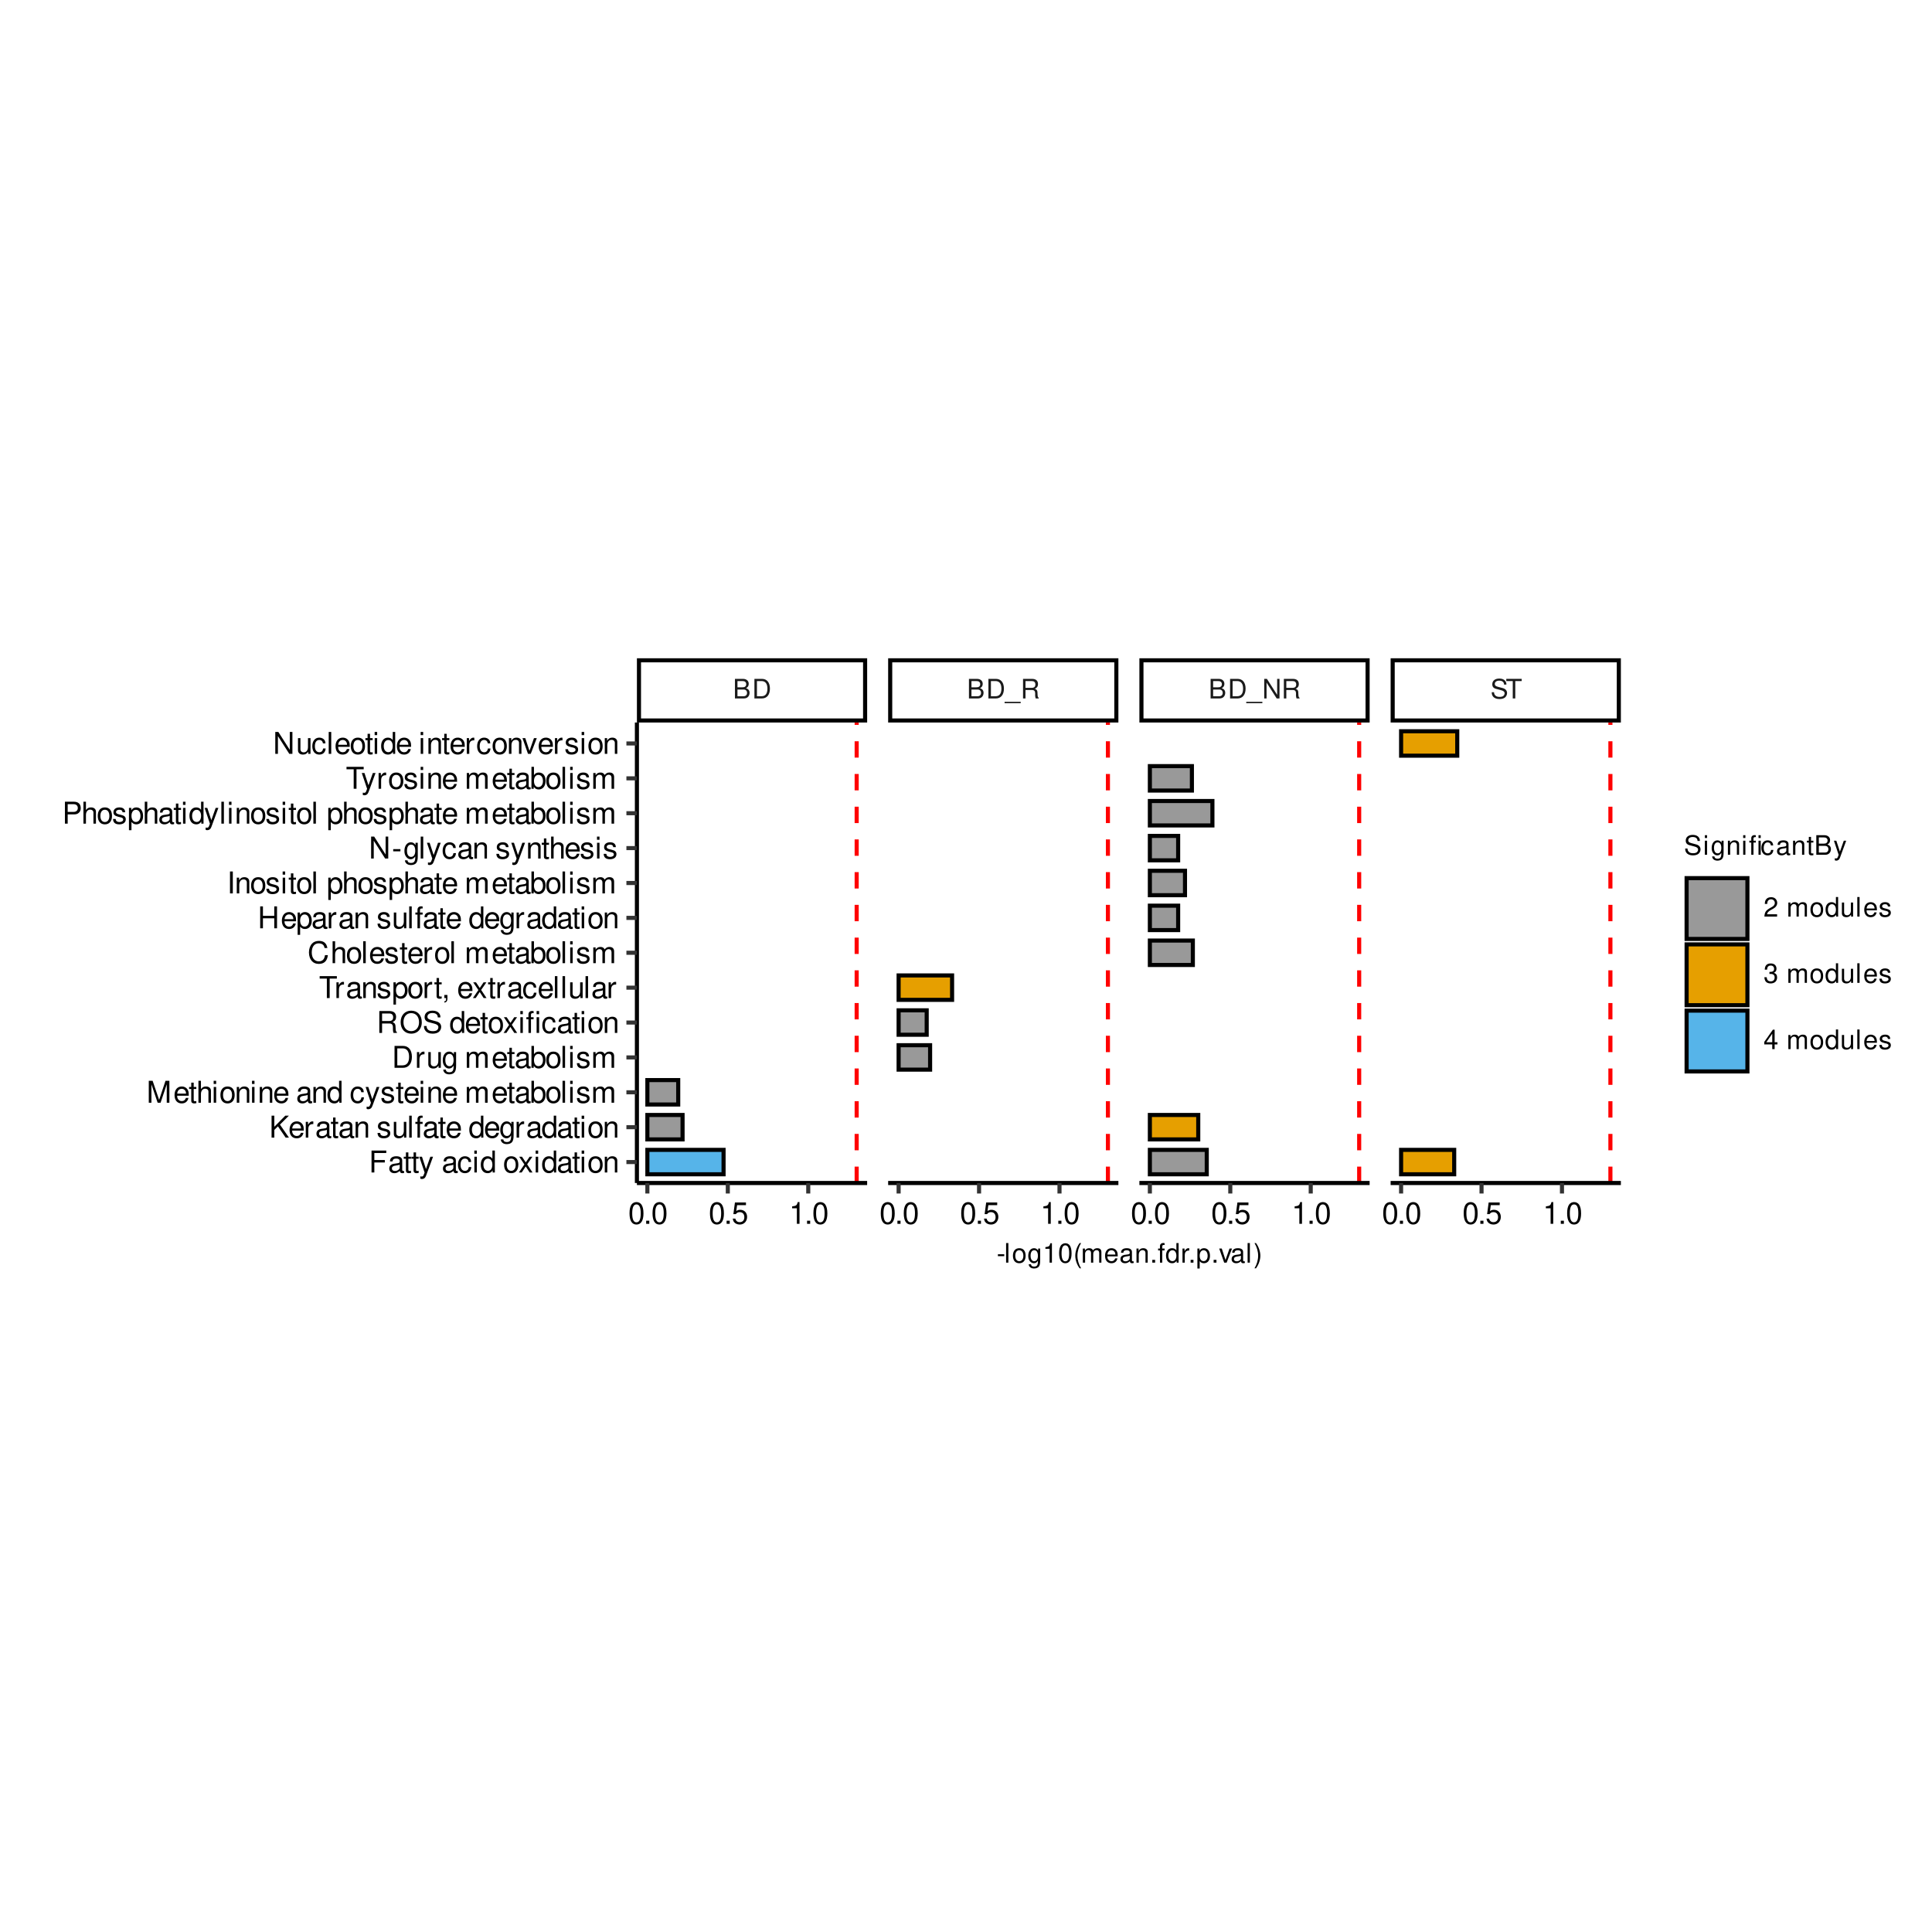 <?xml version="1.0" encoding="UTF-8"?>
<svg xmlns="http://www.w3.org/2000/svg" xmlns:xlink="http://www.w3.org/1999/xlink" width="504pt" height="504pt" viewBox="0 0 504 504" version="1.1">
<defs>
<g>
<symbol overflow="visible" id="glyph0-0">
<path style="stroke:none;" d=""/>
</symbol>
<symbol overflow="visible" id="glyph0-1">
<path style="stroke:none;" d="M 0.547 0 L 2.859 0 C 3.344 0 3.703 -0.141 3.969 -0.422 C 4.219 -0.688 4.359 -1.062 4.359 -1.453 C 4.359 -2.078 4.078 -2.438 3.438 -2.688 C 3.906 -2.906 4.141 -3.281 4.141 -3.812 C 4.141 -4.188 4 -4.516 3.734 -4.75 C 3.453 -4.984 3.109 -5.109 2.625 -5.109 L 0.547 -5.109 Z M 1.203 -2.906 L 1.203 -4.531 L 2.469 -4.531 C 2.828 -4.531 3.031 -4.484 3.203 -4.344 C 3.391 -4.203 3.484 -4 3.484 -3.719 C 3.484 -3.438 3.391 -3.234 3.203 -3.094 C 3.031 -2.953 2.828 -2.906 2.469 -2.906 Z M 1.203 -0.578 L 1.203 -2.328 L 2.797 -2.328 C 3.359 -2.328 3.703 -2 3.703 -1.453 C 3.703 -0.906 3.359 -0.578 2.797 -0.578 Z M 1.203 -0.578 "/>
</symbol>
<symbol overflow="visible" id="glyph0-2">
<path style="stroke:none;" d="M 0.625 0 L 2.594 0 C 3.875 0 4.672 -0.969 4.672 -2.562 C 4.672 -4.141 3.891 -5.109 2.594 -5.109 L 0.625 -5.109 Z M 1.281 -0.578 L 1.281 -4.531 L 2.484 -4.531 C 3.484 -4.531 4.016 -3.844 4.016 -2.547 C 4.016 -1.25 3.484 -0.578 2.484 -0.578 Z M 1.281 -0.578 "/>
</symbol>
<symbol overflow="visible" id="glyph0-3">
<path style="stroke:none;" d="M 4.047 0.875 L -0.156 0.875 L -0.156 1.234 L 4.047 1.234 Z M 4.047 0.875 "/>
</symbol>
<symbol overflow="visible" id="glyph0-4">
<path style="stroke:none;" d="M 1.297 -2.203 L 2.984 -2.203 C 3.562 -2.203 3.828 -1.922 3.828 -1.281 L 3.812 -0.828 C 3.812 -0.516 3.875 -0.203 3.969 0 L 4.75 0 L 4.75 -0.156 C 4.516 -0.328 4.453 -0.516 4.438 -1.188 C 4.438 -2.031 4.312 -2.281 3.75 -2.516 C 4.328 -2.812 4.562 -3.156 4.562 -3.734 C 4.562 -4.625 4.016 -5.109 3 -5.109 L 0.656 -5.109 L 0.656 0 L 1.297 0 Z M 1.297 -2.766 L 1.297 -4.531 L 2.875 -4.531 C 3.234 -4.531 3.453 -4.469 3.609 -4.328 C 3.781 -4.188 3.875 -3.953 3.875 -3.656 C 3.875 -3.047 3.562 -2.766 2.875 -2.766 Z M 1.297 -2.766 "/>
</symbol>
<symbol overflow="visible" id="glyph0-5">
<path style="stroke:none;" d="M 4.516 -5.109 L 3.906 -5.109 L 3.906 -0.938 L 1.234 -5.109 L 0.531 -5.109 L 0.531 0 L 1.141 0 L 1.141 -4.141 L 3.781 0 L 4.516 0 Z M 4.516 -5.109 "/>
</symbol>
<symbol overflow="visible" id="glyph0-6">
<path style="stroke:none;" d="M 4.172 -3.609 C 4.172 -3.953 4.156 -4.047 4.031 -4.297 C 3.766 -4.875 3.156 -5.188 2.297 -5.188 C 1.188 -5.188 0.484 -4.609 0.484 -3.688 C 0.484 -3.062 0.812 -2.672 1.484 -2.5 L 2.766 -2.156 C 3.406 -2 3.703 -1.734 3.703 -1.344 C 3.703 -1.062 3.547 -0.781 3.328 -0.625 C 3.125 -0.484 2.812 -0.406 2.391 -0.406 C 1.828 -0.406 1.469 -0.547 1.219 -0.844 C 1.031 -1.062 0.938 -1.312 0.953 -1.625 L 0.344 -1.625 C 0.344 -1.156 0.438 -0.844 0.641 -0.562 C 0.984 -0.078 1.578 0.156 2.359 0.156 C 2.969 0.156 3.453 0.016 3.781 -0.234 C 4.125 -0.5 4.344 -0.953 4.344 -1.406 C 4.344 -2.031 3.953 -2.484 3.266 -2.688 L 1.984 -3.031 C 1.359 -3.188 1.141 -3.391 1.141 -3.781 C 1.141 -4.297 1.594 -4.641 2.281 -4.641 C 3.094 -4.641 3.547 -4.281 3.562 -3.609 Z M 4.172 -3.609 "/>
</symbol>
<symbol overflow="visible" id="glyph0-7">
<path style="stroke:none;" d="M 2.484 -4.531 L 4.156 -4.531 L 4.156 -5.109 L 0.141 -5.109 L 0.141 -4.531 L 1.828 -4.531 L 1.828 0 L 2.484 0 Z M 2.484 -4.531 "/>
</symbol>
<symbol overflow="visible" id="glyph0-8">
<path style="stroke:none;" d="M 1.984 -2.188 L 0.328 -2.188 L 0.328 -1.688 L 1.984 -1.688 Z M 1.984 -2.188 "/>
</symbol>
<symbol overflow="visible" id="glyph0-9">
<path style="stroke:none;" d="M 1.062 -5.109 L 0.469 -5.109 L 0.469 0 L 1.062 0 Z M 1.062 -5.109 "/>
</symbol>
<symbol overflow="visible" id="glyph0-10">
<path style="stroke:none;" d="M 1.906 -3.766 C 0.875 -3.766 0.25 -3.031 0.25 -1.812 C 0.25 -0.562 0.875 0.156 1.906 0.156 C 2.953 0.156 3.562 -0.578 3.562 -1.781 C 3.562 -3.047 2.969 -3.766 1.906 -3.766 Z M 1.906 -3.234 C 2.562 -3.234 2.969 -2.688 2.969 -1.781 C 2.969 -0.922 2.562 -0.375 1.906 -0.375 C 1.266 -0.375 0.859 -0.922 0.859 -1.812 C 0.859 -2.688 1.266 -3.234 1.906 -3.234 Z M 1.906 -3.234 "/>
</symbol>
<symbol overflow="visible" id="glyph0-11">
<path style="stroke:none;" d="M 2.828 -3.672 L 2.828 -3.141 C 2.531 -3.578 2.219 -3.766 1.75 -3.766 C 0.859 -3.766 0.25 -2.953 0.25 -1.766 C 0.25 -1.156 0.391 -0.703 0.703 -0.344 C 0.984 -0.016 1.328 0.156 1.703 0.156 C 2.156 0.156 2.469 -0.031 2.766 -0.5 L 2.766 -0.312 C 2.766 0.672 2.5 1.031 1.766 1.031 C 1.281 1.031 1.016 0.844 0.953 0.422 L 0.359 0.422 C 0.422 1.094 0.953 1.531 1.75 1.531 C 2.297 1.531 2.75 1.344 2.984 1.062 C 3.266 0.719 3.359 0.266 3.359 -0.609 L 3.359 -3.672 Z M 1.812 -3.234 C 2.422 -3.234 2.766 -2.719 2.766 -1.781 C 2.766 -0.891 2.422 -0.375 1.812 -0.375 C 1.203 -0.375 0.859 -0.906 0.859 -1.812 C 0.859 -2.703 1.203 -3.234 1.812 -3.234 Z M 1.812 -3.234 "/>
</symbol>
<symbol overflow="visible" id="glyph0-12">
<path style="stroke:none;" d="M 1.812 -3.609 L 1.812 0 L 2.422 0 L 2.422 -5.062 L 2.016 -5.062 C 1.812 -4.281 1.672 -4.172 0.719 -4.047 L 0.719 -3.609 Z M 1.812 -3.609 "/>
</symbol>
<symbol overflow="visible" id="glyph0-13">
<path style="stroke:none;" d="M 1.922 -5.062 C 1.469 -5.062 1.047 -4.844 0.781 -4.516 C 0.469 -4.062 0.297 -3.391 0.297 -2.453 C 0.297 -0.734 0.859 0.156 1.922 0.156 C 2.969 0.156 3.547 -0.734 3.547 -2.406 C 3.547 -3.391 3.391 -4.047 3.062 -4.516 C 2.812 -4.859 2.391 -5.062 1.922 -5.062 Z M 1.922 -4.516 C 2.594 -4.516 2.922 -3.844 2.922 -2.469 C 2.922 -1.016 2.594 -0.344 1.906 -0.344 C 1.266 -0.344 0.938 -1.047 0.938 -2.438 C 0.938 -3.844 1.266 -4.516 1.922 -4.516 Z M 1.922 -4.516 "/>
</symbol>
<symbol overflow="visible" id="glyph0-14">
<path style="stroke:none;" d="M 1.656 -5.109 C 0.953 -4.188 0.516 -2.906 0.516 -1.812 C 0.516 -0.703 0.953 0.562 1.656 1.484 L 2.031 1.484 C 1.422 0.484 1.078 -0.688 1.078 -1.812 C 1.078 -2.922 1.422 -4.109 2.031 -5.109 Z M 1.656 -5.109 "/>
</symbol>
<symbol overflow="visible" id="glyph0-15">
<path style="stroke:none;" d="M 0.484 -3.672 L 0.484 0 L 1.078 0 L 1.078 -2.297 C 1.078 -2.828 1.469 -3.266 1.938 -3.266 C 2.375 -3.266 2.625 -3 2.625 -2.531 L 2.625 0 L 3.203 0 L 3.203 -2.297 C 3.203 -2.828 3.594 -3.266 4.062 -3.266 C 4.5 -3.266 4.75 -2.984 4.75 -2.531 L 4.75 0 L 5.328 0 L 5.328 -2.75 C 5.328 -3.406 4.953 -3.766 4.266 -3.766 C 3.781 -3.766 3.484 -3.625 3.141 -3.219 C 2.922 -3.609 2.625 -3.766 2.156 -3.766 C 1.672 -3.766 1.344 -3.594 1.031 -3.156 L 1.031 -3.672 Z M 0.484 -3.672 "/>
</symbol>
<symbol overflow="visible" id="glyph0-16">
<path style="stroke:none;" d="M 3.594 -1.641 C 3.594 -2.203 3.547 -2.531 3.438 -2.812 C 3.203 -3.406 2.641 -3.766 1.953 -3.766 C 0.938 -3.766 0.281 -3 0.281 -1.781 C 0.281 -0.578 0.906 0.156 1.953 0.156 C 2.781 0.156 3.359 -0.312 3.516 -1.109 L 2.922 -1.109 C 2.766 -0.625 2.438 -0.375 1.969 -0.375 C 1.594 -0.375 1.281 -0.547 1.078 -0.859 C 0.938 -1.062 0.891 -1.281 0.891 -1.641 Z M 0.906 -2.109 C 0.953 -2.797 1.359 -3.234 1.953 -3.234 C 2.547 -3.234 2.969 -2.766 2.969 -2.109 Z M 0.906 -2.109 "/>
</symbol>
<symbol overflow="visible" id="glyph0-17">
<path style="stroke:none;" d="M 3.75 -0.344 C 3.688 -0.328 3.656 -0.328 3.625 -0.328 C 3.422 -0.328 3.297 -0.438 3.297 -0.609 L 3.297 -2.766 C 3.297 -3.422 2.828 -3.766 1.922 -3.766 C 1.391 -3.766 0.953 -3.625 0.703 -3.344 C 0.531 -3.156 0.469 -2.953 0.453 -2.578 L 1.047 -2.578 C 1.094 -3.031 1.359 -3.234 1.906 -3.234 C 2.438 -3.234 2.719 -3.031 2.719 -2.688 L 2.719 -2.531 C 2.719 -2.281 2.594 -2.188 2.109 -2.125 C 1.281 -2.016 1.156 -2 0.938 -1.906 C 0.516 -1.719 0.297 -1.406 0.297 -0.922 C 0.297 -0.266 0.75 0.156 1.5 0.156 C 1.953 0.156 2.328 0 2.75 -0.375 C 2.781 0 2.969 0.156 3.344 0.156 C 3.469 0.156 3.547 0.141 3.75 0.094 Z M 2.719 -1.156 C 2.719 -0.953 2.672 -0.844 2.484 -0.672 C 2.25 -0.469 1.969 -0.344 1.625 -0.344 C 1.172 -0.344 0.906 -0.562 0.906 -0.938 C 0.906 -1.328 1.156 -1.516 1.781 -1.609 C 2.406 -1.688 2.531 -1.719 2.719 -1.812 Z M 2.719 -1.156 "/>
</symbol>
<symbol overflow="visible" id="glyph0-18">
<path style="stroke:none;" d="M 0.484 -3.672 L 0.484 0 L 1.078 0 L 1.078 -2.016 C 1.078 -2.766 1.469 -3.266 2.078 -3.266 C 2.531 -3.266 2.828 -2.984 2.828 -2.547 L 2.828 0 L 3.406 0 L 3.406 -2.766 C 3.406 -3.375 2.953 -3.766 2.25 -3.766 C 1.703 -3.766 1.344 -3.562 1.031 -3.047 L 1.031 -3.672 Z M 0.484 -3.672 "/>
</symbol>
<symbol overflow="visible" id="glyph0-19">
<path style="stroke:none;" d="M 1.344 -0.734 L 0.609 -0.734 L 0.609 0 L 1.344 0 Z M 1.344 -0.734 "/>
</symbol>
<symbol overflow="visible" id="glyph0-20">
<path style="stroke:none;" d="M 1.812 -3.672 L 1.203 -3.672 L 1.203 -4.234 C 1.203 -4.484 1.328 -4.609 1.609 -4.609 C 1.656 -4.609 1.672 -4.609 1.812 -4.609 L 1.812 -5.094 C 1.672 -5.109 1.594 -5.125 1.484 -5.125 C 0.938 -5.125 0.609 -4.812 0.609 -4.297 L 0.609 -3.672 L 0.125 -3.672 L 0.125 -3.188 L 0.609 -3.188 L 0.609 0 L 1.203 0 L 1.203 -3.188 L 1.812 -3.188 Z M 1.812 -3.672 "/>
</symbol>
<symbol overflow="visible" id="glyph0-21">
<path style="stroke:none;" d="M 3.469 -5.109 L 2.891 -5.109 L 2.891 -3.203 C 2.641 -3.578 2.25 -3.766 1.75 -3.766 C 0.812 -3.766 0.188 -3.016 0.188 -1.844 C 0.188 -0.609 0.781 0.156 1.781 0.156 C 2.281 0.156 2.625 -0.031 2.953 -0.484 L 2.953 0 L 3.469 0 Z M 1.859 -3.234 C 2.484 -3.234 2.891 -2.672 2.891 -1.797 C 2.891 -0.938 2.484 -0.391 1.859 -0.391 C 1.219 -0.391 0.797 -0.953 0.797 -1.812 C 0.797 -2.656 1.219 -3.234 1.859 -3.234 Z M 1.859 -3.234 "/>
</symbol>
<symbol overflow="visible" id="glyph0-22">
<path style="stroke:none;" d="M 0.484 -3.672 L 0.484 0 L 1.078 0 L 1.078 -1.906 C 1.078 -2.781 1.438 -3.172 2.25 -3.156 L 2.25 -3.75 C 2.156 -3.766 2.094 -3.766 2.016 -3.766 C 1.641 -3.766 1.359 -3.547 1.016 -3 L 1.016 -3.672 Z M 0.484 -3.672 "/>
</symbol>
<symbol overflow="visible" id="glyph0-23">
<path style="stroke:none;" d="M 0.375 1.531 L 0.969 1.531 L 0.969 -0.391 C 1.281 0 1.609 0.156 2.094 0.156 C 3.047 0.156 3.656 -0.609 3.656 -1.766 C 3.656 -3 3.062 -3.766 2.094 -3.766 C 1.594 -3.766 1.188 -3.547 0.922 -3.109 L 0.922 -3.672 L 0.375 -3.672 Z M 1.984 -3.234 C 2.625 -3.234 3.047 -2.656 3.047 -1.781 C 3.047 -0.953 2.625 -0.391 1.984 -0.391 C 1.359 -0.391 0.969 -0.938 0.969 -1.812 C 0.969 -2.672 1.359 -3.234 1.984 -3.234 Z M 1.984 -3.234 "/>
</symbol>
<symbol overflow="visible" id="glyph0-24">
<path style="stroke:none;" d="M 2 0 L 3.406 -3.672 L 2.75 -3.672 L 1.703 -0.688 L 0.734 -3.672 L 0.062 -3.672 L 1.359 0 Z M 2 0 "/>
</symbol>
<symbol overflow="visible" id="glyph0-25">
<path style="stroke:none;" d="M 0.656 1.484 C 1.344 0.562 1.797 -0.703 1.797 -1.812 C 1.797 -2.906 1.344 -4.188 0.656 -5.109 L 0.266 -5.109 C 0.875 -4.109 1.219 -2.922 1.219 -1.812 C 1.219 -0.688 0.875 0.484 0.266 1.484 Z M 0.656 1.484 "/>
</symbol>
<symbol overflow="visible" id="glyph0-26">
<path style="stroke:none;" d="M 1.047 -3.672 L 0.469 -3.672 L 0.469 0 L 1.047 0 Z M 1.047 -5.109 L 0.469 -5.109 L 0.469 -4.375 L 1.047 -4.375 Z M 1.047 -5.109 "/>
</symbol>
<symbol overflow="visible" id="glyph0-27">
<path style="stroke:none;" d="M 1.766 -3.672 L 1.156 -3.672 L 1.156 -4.234 C 1.156 -4.484 1.281 -4.609 1.562 -4.609 C 1.609 -4.609 1.625 -4.609 1.766 -4.609 L 1.766 -5.094 C 1.625 -5.109 1.547 -5.125 1.438 -5.125 C 0.891 -5.125 0.578 -4.812 0.578 -4.297 L 0.578 -3.672 L 0.078 -3.672 L 0.078 -3.188 L 0.578 -3.188 L 0.578 0 L 1.156 0 L 1.156 -3.188 L 1.766 -3.188 Z M 3.047 -3.672 L 2.469 -3.672 L 2.469 0 L 3.047 0 Z M 3.047 -5.109 L 2.469 -5.109 L 2.469 -4.375 L 3.047 -4.375 Z M 3.047 -5.109 "/>
</symbol>
<symbol overflow="visible" id="glyph0-28">
<path style="stroke:none;" d="M 3.297 -2.438 C 3.266 -2.797 3.188 -3.031 3.047 -3.234 C 2.797 -3.562 2.359 -3.766 1.844 -3.766 C 0.859 -3.766 0.219 -2.984 0.219 -1.766 C 0.219 -0.594 0.844 0.156 1.844 0.156 C 2.719 0.156 3.266 -0.359 3.344 -1.266 L 2.75 -1.266 C 2.656 -0.672 2.359 -0.375 1.859 -0.375 C 1.219 -0.375 0.828 -0.906 0.828 -1.766 C 0.828 -2.688 1.203 -3.234 1.844 -3.234 C 2.328 -3.234 2.641 -2.953 2.703 -2.438 Z M 3.297 -2.438 "/>
</symbol>
<symbol overflow="visible" id="glyph0-29">
<path style="stroke:none;" d="M 1.781 -3.672 L 1.172 -3.672 L 1.172 -4.672 L 0.594 -4.672 L 0.594 -3.672 L 0.094 -3.672 L 0.094 -3.188 L 0.594 -3.188 L 0.594 -0.422 C 0.594 -0.047 0.844 0.156 1.297 0.156 C 1.453 0.156 1.578 0.141 1.781 0.109 L 1.781 -0.375 C 1.688 -0.359 1.609 -0.344 1.5 -0.344 C 1.25 -0.344 1.172 -0.422 1.172 -0.672 L 1.172 -3.188 L 1.781 -3.188 Z M 1.781 -3.672 "/>
</symbol>
<symbol overflow="visible" id="glyph0-30">
<path style="stroke:none;" d="M 2.719 -3.672 L 1.703 -0.812 L 0.766 -3.672 L 0.141 -3.672 L 1.375 0.016 L 1.156 0.594 C 1.062 0.859 0.938 0.953 0.688 0.953 C 0.594 0.953 0.5 0.938 0.375 0.906 L 0.375 1.438 C 0.5 1.5 0.609 1.531 0.766 1.531 C 0.953 1.531 1.156 1.469 1.312 1.344 C 1.5 1.219 1.609 1.062 1.719 0.766 L 3.344 -3.672 Z M 2.719 -3.672 "/>
</symbol>
<symbol overflow="visible" id="glyph0-31">
<path style="stroke:none;" d="M 3.547 -0.609 L 0.938 -0.609 C 1 -1.031 1.219 -1.297 1.828 -1.672 L 2.531 -2.062 C 3.219 -2.438 3.578 -2.969 3.578 -3.578 C 3.578 -4 3.406 -4.391 3.109 -4.672 C 2.828 -4.938 2.453 -5.062 1.984 -5.062 C 1.359 -5.062 0.891 -4.844 0.609 -4.406 C 0.438 -4.141 0.359 -3.828 0.344 -3.312 L 0.969 -3.312 C 0.984 -3.656 1.031 -3.859 1.109 -4.031 C 1.281 -4.328 1.594 -4.516 1.969 -4.516 C 2.531 -4.516 2.953 -4.109 2.953 -3.562 C 2.953 -3.156 2.719 -2.812 2.281 -2.562 L 1.625 -2.188 C 0.594 -1.594 0.297 -1.109 0.234 0 L 3.547 0 Z M 3.547 -0.609 "/>
</symbol>
<symbol overflow="visible" id="glyph0-32">
<path style="stroke:none;" d=""/>
</symbol>
<symbol overflow="visible" id="glyph0-33">
<path style="stroke:none;" d="M 3.375 0 L 3.375 -3.672 L 2.797 -3.672 L 2.797 -1.594 C 2.797 -0.844 2.406 -0.344 1.797 -0.344 C 1.328 -0.344 1.031 -0.625 1.031 -1.078 L 1.031 -3.672 L 0.453 -3.672 L 0.453 -0.844 C 0.453 -0.234 0.906 0.156 1.625 0.156 C 2.156 0.156 2.5 -0.031 2.844 -0.516 L 2.844 0 Z M 3.375 0 "/>
</symbol>
<symbol overflow="visible" id="glyph0-34">
<path style="stroke:none;" d="M 3.062 -2.641 C 3.062 -3.359 2.578 -3.766 1.734 -3.766 C 0.875 -3.766 0.328 -3.328 0.328 -2.656 C 0.328 -2.078 0.625 -1.812 1.484 -1.594 L 2.031 -1.469 C 2.438 -1.359 2.609 -1.219 2.609 -0.953 C 2.609 -0.609 2.266 -0.375 1.75 -0.375 C 1.438 -0.375 1.172 -0.469 1.016 -0.625 C 0.938 -0.734 0.891 -0.828 0.859 -1.094 L 0.234 -1.094 C 0.266 -0.25 0.734 0.156 1.703 0.156 C 2.625 0.156 3.219 -0.297 3.219 -1 C 3.219 -1.547 2.906 -1.844 2.172 -2.016 L 1.609 -2.156 C 1.141 -2.266 0.938 -2.422 0.938 -2.688 C 0.938 -3.031 1.234 -3.234 1.719 -3.234 C 2.188 -3.234 2.438 -3.031 2.453 -2.641 Z M 3.062 -2.641 "/>
</symbol>
<symbol overflow="visible" id="glyph0-35">
<path style="stroke:none;" d="M 1.547 -2.328 L 1.891 -2.328 C 2.562 -2.328 2.906 -2.016 2.906 -1.406 C 2.906 -0.766 2.531 -0.391 1.891 -0.391 C 1.219 -0.391 0.875 -0.734 0.844 -1.469 L 0.219 -1.469 C 0.25 -1.062 0.328 -0.797 0.438 -0.578 C 0.703 -0.078 1.188 0.156 1.859 0.156 C 2.891 0.156 3.547 -0.453 3.547 -1.406 C 3.547 -2.062 3.297 -2.406 2.703 -2.625 C 3.156 -2.812 3.391 -3.156 3.391 -3.672 C 3.391 -4.531 2.828 -5.062 1.891 -5.062 C 0.875 -5.062 0.344 -4.5 0.328 -3.438 L 0.938 -3.438 C 0.953 -3.734 0.984 -3.906 1.062 -4.062 C 1.203 -4.359 1.5 -4.516 1.891 -4.516 C 2.438 -4.516 2.766 -4.188 2.766 -3.641 C 2.766 -3.297 2.641 -3.078 2.359 -2.953 C 2.203 -2.891 1.969 -2.859 1.547 -2.844 Z M 1.547 -2.328 "/>
</symbol>
<symbol overflow="visible" id="glyph0-36">
<path style="stroke:none;" d="M 2.281 -1.219 L 2.281 0 L 2.906 0 L 2.906 -1.219 L 3.641 -1.219 L 3.641 -1.781 L 2.906 -1.781 L 2.906 -5.062 L 2.453 -5.062 L 0.203 -1.875 L 0.203 -1.219 Z M 2.281 -1.781 L 0.734 -1.781 L 2.281 -4.016 Z M 2.281 -1.781 "/>
</symbol>
<symbol overflow="visible" id="glyph1-0">
<path style="stroke:none;" d=""/>
</symbol>
<symbol overflow="visible" id="glyph1-1">
<path style="stroke:none;" d="M 2.156 -5.672 C 1.641 -5.672 1.172 -5.438 0.875 -5.047 C 0.516 -4.547 0.344 -3.797 0.344 -2.75 C 0.344 -0.828 0.969 0.188 2.156 0.188 C 3.328 0.188 3.984 -0.828 3.984 -2.703 C 3.984 -3.797 3.797 -4.531 3.438 -5.047 C 3.141 -5.438 2.688 -5.672 2.156 -5.672 Z M 2.156 -5.062 C 2.906 -5.062 3.266 -4.297 3.266 -2.766 C 3.266 -1.141 2.906 -0.391 2.141 -0.391 C 1.406 -0.391 1.047 -1.172 1.047 -2.734 C 1.047 -4.297 1.406 -5.062 2.156 -5.062 Z M 2.156 -5.062 "/>
</symbol>
<symbol overflow="visible" id="glyph1-2">
<path style="stroke:none;" d="M 1.5 -0.812 L 0.688 -0.812 L 0.688 0 L 1.5 0 Z M 1.5 -0.812 "/>
</symbol>
<symbol overflow="visible" id="glyph1-3">
<path style="stroke:none;" d="M 3.734 -5.562 L 0.859 -5.562 L 0.453 -2.531 L 1.078 -2.531 C 1.406 -2.922 1.672 -3.047 2.109 -3.047 C 2.859 -3.047 3.312 -2.547 3.312 -1.719 C 3.312 -0.922 2.859 -0.438 2.109 -0.438 C 1.5 -0.438 1.125 -0.734 0.969 -1.359 L 0.281 -1.359 C 0.375 -0.906 0.453 -0.688 0.609 -0.484 C 0.922 -0.062 1.484 0.188 2.125 0.188 C 3.234 0.188 4.031 -0.641 4.031 -1.812 C 4.031 -2.906 3.297 -3.656 2.234 -3.656 C 1.828 -3.656 1.516 -3.562 1.203 -3.328 L 1.422 -4.875 L 3.734 -4.875 Z M 3.734 -5.562 "/>
</symbol>
<symbol overflow="visible" id="glyph1-4">
<path style="stroke:none;" d="M 2.031 -4.047 L 2.031 0 L 2.719 0 L 2.719 -5.672 L 2.266 -5.672 C 2.031 -4.797 1.859 -4.688 0.797 -4.547 L 0.797 -4.047 Z M 2.031 -4.047 "/>
</symbol>
<symbol overflow="visible" id="glyph1-5">
<path style="stroke:none;" d="M 1.438 -2.609 L 4.172 -2.609 L 4.172 -3.25 L 1.438 -3.25 L 1.438 -5.078 L 4.547 -5.078 L 4.547 -5.719 L 0.703 -5.719 L 0.703 0 L 1.438 0 Z M 1.438 -2.609 "/>
</symbol>
<symbol overflow="visible" id="glyph1-6">
<path style="stroke:none;" d="M 4.203 -0.391 C 4.125 -0.375 4.094 -0.375 4.062 -0.375 C 3.828 -0.375 3.703 -0.484 3.703 -0.688 L 3.703 -3.109 C 3.703 -3.828 3.172 -4.234 2.156 -4.234 C 1.547 -4.234 1.078 -4.062 0.797 -3.75 C 0.609 -3.531 0.531 -3.297 0.516 -2.891 L 1.172 -2.891 C 1.219 -3.391 1.516 -3.625 2.141 -3.625 C 2.734 -3.625 3.047 -3.406 3.047 -3.016 L 3.047 -2.844 C 3.047 -2.562 2.906 -2.453 2.375 -2.391 C 1.438 -2.266 1.297 -2.234 1.047 -2.141 C 0.578 -1.922 0.328 -1.562 0.328 -1.031 C 0.328 -0.297 0.844 0.188 1.672 0.188 C 2.203 0.188 2.609 0 3.078 -0.422 C 3.125 0 3.328 0.188 3.75 0.188 C 3.891 0.188 3.984 0.172 4.203 0.109 Z M 3.047 -1.297 C 3.047 -1.078 2.984 -0.938 2.797 -0.766 C 2.531 -0.516 2.203 -0.391 1.812 -0.391 C 1.312 -0.391 1.016 -0.641 1.016 -1.047 C 1.016 -1.484 1.297 -1.703 2 -1.797 C 2.703 -1.891 2.828 -1.922 3.047 -2.031 Z M 3.047 -1.297 "/>
</symbol>
<symbol overflow="visible" id="glyph1-7">
<path style="stroke:none;" d="M 2 -4.109 L 1.312 -4.109 L 1.312 -5.234 L 0.672 -5.234 L 0.672 -4.109 L 0.109 -4.109 L 0.109 -3.578 L 0.672 -3.578 L 0.672 -0.469 C 0.672 -0.047 0.953 0.188 1.453 0.188 C 1.625 0.188 1.766 0.172 2 0.125 L 2 -0.422 C 1.891 -0.406 1.812 -0.391 1.672 -0.391 C 1.391 -0.391 1.312 -0.469 1.312 -0.766 L 1.312 -3.578 L 2 -3.578 Z M 2 -4.109 "/>
</symbol>
<symbol overflow="visible" id="glyph1-8">
<path style="stroke:none;" d="M 3.047 -4.109 L 1.906 -0.906 L 0.859 -4.109 L 0.156 -4.109 L 1.547 0.016 L 1.297 0.672 C 1.188 0.953 1.047 1.062 0.766 1.062 C 0.656 1.062 0.562 1.047 0.422 1.016 L 0.422 1.609 C 0.562 1.672 0.688 1.703 0.859 1.703 C 1.078 1.703 1.297 1.641 1.469 1.516 C 1.672 1.359 1.797 1.188 1.922 0.859 L 3.75 -4.109 Z M 3.047 -4.109 "/>
</symbol>
<symbol overflow="visible" id="glyph1-9">
<path style="stroke:none;" d=""/>
</symbol>
<symbol overflow="visible" id="glyph1-10">
<path style="stroke:none;" d="M 3.688 -2.734 C 3.656 -3.125 3.578 -3.391 3.422 -3.609 C 3.141 -4 2.641 -4.234 2.078 -4.234 C 0.953 -4.234 0.25 -3.344 0.25 -1.984 C 0.25 -0.656 0.953 0.188 2.062 0.188 C 3.047 0.188 3.656 -0.406 3.734 -1.406 L 3.078 -1.406 C 2.969 -0.75 2.641 -0.422 2.078 -0.422 C 1.359 -0.422 0.922 -1.016 0.922 -1.984 C 0.922 -3.016 1.344 -3.625 2.062 -3.625 C 2.609 -3.625 2.953 -3.297 3.031 -2.734 Z M 3.688 -2.734 "/>
</symbol>
<symbol overflow="visible" id="glyph1-11">
<path style="stroke:none;" d="M 1.172 -4.109 L 0.531 -4.109 L 0.531 0 L 1.172 0 Z M 1.172 -5.719 L 0.516 -5.719 L 0.516 -4.891 L 1.172 -4.891 Z M 1.172 -5.719 "/>
</symbol>
<symbol overflow="visible" id="glyph1-12">
<path style="stroke:none;" d="M 3.875 -5.719 L 3.234 -5.719 L 3.234 -3.594 C 2.953 -4.016 2.516 -4.234 1.969 -4.234 C 0.906 -4.234 0.203 -3.375 0.203 -2.062 C 0.203 -0.672 0.875 0.188 2 0.188 C 2.562 0.188 2.953 -0.031 3.297 -0.547 L 3.297 0 L 3.875 0 Z M 2.078 -3.609 C 2.781 -3.609 3.234 -3 3.234 -2.016 C 3.234 -1.062 2.781 -0.438 2.094 -0.438 C 1.359 -0.438 0.891 -1.062 0.891 -2.031 C 0.891 -2.984 1.359 -3.609 2.078 -3.609 Z M 2.078 -3.609 "/>
</symbol>
<symbol overflow="visible" id="glyph1-13">
<path style="stroke:none;" d="M 2.141 -4.234 C 0.969 -4.234 0.281 -3.406 0.281 -2.031 C 0.281 -0.641 0.969 0.188 2.141 0.188 C 3.297 0.188 4 -0.641 4 -2 C 4 -3.422 3.328 -4.234 2.141 -4.234 Z M 2.141 -3.625 C 2.875 -3.625 3.312 -3.016 3.312 -2 C 3.312 -1.031 2.859 -0.422 2.141 -0.422 C 1.406 -0.422 0.969 -1.031 0.969 -2.031 C 0.969 -3.016 1.406 -3.625 2.141 -3.625 Z M 2.141 -3.625 "/>
</symbol>
<symbol overflow="visible" id="glyph1-14">
<path style="stroke:none;" d="M 2.297 -2.125 L 3.672 -4.109 L 2.938 -4.109 L 1.938 -2.625 L 0.953 -4.109 L 0.219 -4.109 L 1.578 -2.094 L 0.141 0 L 0.875 0 L 1.922 -1.578 L 2.953 0 L 3.703 0 Z M 2.297 -2.125 "/>
</symbol>
<symbol overflow="visible" id="glyph1-15">
<path style="stroke:none;" d="M 0.547 -4.109 L 0.547 0 L 1.203 0 L 1.203 -2.266 C 1.203 -3.109 1.641 -3.656 2.328 -3.656 C 2.844 -3.656 3.172 -3.344 3.172 -2.844 L 3.172 0 L 3.812 0 L 3.812 -3.109 C 3.812 -3.781 3.312 -4.234 2.516 -4.234 C 1.906 -4.234 1.516 -4 1.156 -3.422 L 1.156 -4.109 Z M 0.547 -4.109 "/>
</symbol>
<symbol overflow="visible" id="glyph1-16">
<path style="stroke:none;" d="M 1.344 -2 L 2.281 -2.938 L 4.297 0 L 5.156 0 L 2.812 -3.391 L 5.141 -5.719 L 4.203 -5.719 L 1.344 -2.828 L 1.344 -5.719 L 0.625 -5.719 L 0.625 0 L 1.344 0 Z M 1.344 -2 "/>
</symbol>
<symbol overflow="visible" id="glyph1-17">
<path style="stroke:none;" d="M 4.031 -1.828 C 4.031 -2.469 3.984 -2.844 3.859 -3.141 C 3.594 -3.812 2.969 -4.234 2.203 -4.234 C 1.047 -4.234 0.312 -3.359 0.312 -2 C 0.312 -0.641 1.016 0.188 2.188 0.188 C 3.125 0.188 3.766 -0.359 3.938 -1.25 L 3.281 -1.25 C 3.094 -0.703 2.734 -0.422 2.203 -0.422 C 1.781 -0.422 1.438 -0.609 1.219 -0.953 C 1.062 -1.188 1 -1.422 1 -1.828 Z M 1.016 -2.375 C 1.062 -3.125 1.531 -3.625 2.188 -3.625 C 2.859 -3.625 3.312 -3.109 3.312 -2.375 Z M 1.016 -2.375 "/>
</symbol>
<symbol overflow="visible" id="glyph1-18">
<path style="stroke:none;" d="M 0.547 -4.109 L 0.547 0 L 1.203 0 L 1.203 -2.141 C 1.203 -3.125 1.609 -3.562 2.516 -3.531 L 2.516 -4.203 C 2.406 -4.219 2.344 -4.234 2.266 -4.234 C 1.844 -4.234 1.516 -3.984 1.141 -3.359 L 1.141 -4.109 Z M 0.547 -4.109 "/>
</symbol>
<symbol overflow="visible" id="glyph1-19">
<path style="stroke:none;" d="M 3.438 -2.969 C 3.422 -3.766 2.891 -4.234 1.938 -4.234 C 0.984 -4.234 0.375 -3.734 0.375 -2.969 C 0.375 -2.328 0.703 -2.031 1.672 -1.781 L 2.281 -1.641 C 2.734 -1.531 2.922 -1.359 2.922 -1.078 C 2.922 -0.688 2.531 -0.422 1.953 -0.422 C 1.609 -0.422 1.312 -0.531 1.141 -0.703 C 1.047 -0.812 1 -0.938 0.953 -1.219 L 0.266 -1.219 C 0.297 -0.281 0.828 0.188 1.906 0.188 C 2.938 0.188 3.594 -0.328 3.594 -1.125 C 3.594 -1.734 3.25 -2.078 2.438 -2.266 L 1.812 -2.422 C 1.281 -2.547 1.047 -2.719 1.047 -3 C 1.047 -3.391 1.391 -3.625 1.922 -3.625 C 2.453 -3.625 2.734 -3.391 2.75 -2.969 Z M 3.438 -2.969 "/>
</symbol>
<symbol overflow="visible" id="glyph1-20">
<path style="stroke:none;" d="M 3.781 0 L 3.781 -4.109 L 3.125 -4.109 L 3.125 -1.781 C 3.125 -0.938 2.688 -0.391 2.016 -0.391 C 1.484 -0.391 1.156 -0.703 1.156 -1.203 L 1.156 -4.109 L 0.516 -4.109 L 0.516 -0.938 C 0.516 -0.266 1.016 0.188 1.812 0.188 C 2.422 0.188 2.812 -0.031 3.188 -0.578 L 3.188 0 Z M 3.781 0 "/>
</symbol>
<symbol overflow="visible" id="glyph1-21">
<path style="stroke:none;" d="M 1.188 -5.719 L 0.531 -5.719 L 0.531 0 L 1.188 0 Z M 1.188 -5.719 "/>
</symbol>
<symbol overflow="visible" id="glyph1-22">
<path style="stroke:none;" d="M 2.031 -4.109 L 1.344 -4.109 L 1.344 -4.75 C 1.344 -5.031 1.484 -5.172 1.797 -5.172 C 1.844 -5.172 1.875 -5.172 2.031 -5.156 L 2.031 -5.703 C 1.875 -5.734 1.781 -5.734 1.656 -5.734 C 1.047 -5.734 0.688 -5.391 0.688 -4.812 L 0.688 -4.109 L 0.141 -4.109 L 0.141 -3.578 L 0.688 -3.578 L 0.688 0 L 1.344 0 L 1.344 -3.578 L 2.031 -3.578 Z M 2.031 -4.109 "/>
</symbol>
<symbol overflow="visible" id="glyph1-23">
<path style="stroke:none;" d="M 3.172 -4.109 L 3.172 -3.516 C 2.844 -4.016 2.484 -4.234 1.953 -4.234 C 0.969 -4.234 0.281 -3.297 0.281 -1.984 C 0.281 -1.297 0.438 -0.797 0.797 -0.375 C 1.094 -0.016 1.484 0.188 1.906 0.188 C 2.406 0.188 2.766 -0.047 3.109 -0.562 L 3.109 -0.344 C 3.109 0.75 2.797 1.156 1.984 1.156 C 1.422 1.156 1.141 0.938 1.078 0.469 L 0.406 0.469 C 0.469 1.234 1.078 1.703 1.969 1.703 C 2.578 1.703 3.078 1.516 3.344 1.188 C 3.656 0.797 3.766 0.297 3.766 -0.672 L 3.766 -4.109 Z M 2.031 -3.625 C 2.719 -3.625 3.109 -3.047 3.109 -2 C 3.109 -1 2.703 -0.422 2.031 -0.422 C 1.344 -0.422 0.953 -1.016 0.953 -2.031 C 0.953 -3.031 1.344 -3.625 2.031 -3.625 Z M 2.031 -3.625 "/>
</symbol>
<symbol overflow="visible" id="glyph1-24">
<path style="stroke:none;" d="M 3.672 0 L 5.281 -4.797 L 5.281 0 L 5.969 0 L 5.969 -5.719 L 4.953 -5.719 L 3.297 -0.734 L 1.594 -5.719 L 0.594 -5.719 L 0.594 0 L 1.281 0 L 1.281 -4.797 L 2.906 0 Z M 3.672 0 "/>
</symbol>
<symbol overflow="visible" id="glyph1-25">
<path style="stroke:none;" d="M 0.547 -5.719 L 0.547 0 L 1.203 0 L 1.203 -2.266 C 1.203 -3.109 1.641 -3.656 2.312 -3.656 C 2.531 -3.656 2.734 -3.594 2.891 -3.469 C 3.078 -3.328 3.156 -3.141 3.156 -2.844 L 3.156 0 L 3.812 0 L 3.812 -3.109 C 3.812 -3.797 3.312 -4.234 2.516 -4.234 C 1.938 -4.234 1.578 -4.047 1.203 -3.547 L 1.203 -5.719 Z M 0.547 -5.719 "/>
</symbol>
<symbol overflow="visible" id="glyph1-26">
<path style="stroke:none;" d="M 0.547 -4.109 L 0.547 0 L 1.203 0 L 1.203 -2.578 C 1.203 -3.172 1.641 -3.656 2.172 -3.656 C 2.656 -3.656 2.938 -3.359 2.938 -2.828 L 2.938 0 L 3.594 0 L 3.594 -2.578 C 3.594 -3.172 4.031 -3.656 4.562 -3.656 C 5.031 -3.656 5.312 -3.344 5.312 -2.828 L 5.312 0 L 5.984 0 L 5.984 -3.078 C 5.984 -3.812 5.547 -4.234 4.781 -4.234 C 4.234 -4.234 3.906 -4.062 3.516 -3.594 C 3.281 -4.047 2.953 -4.234 2.422 -4.234 C 1.859 -4.234 1.5 -4.031 1.156 -3.531 L 1.156 -4.109 Z M 0.547 -4.109 "/>
</symbol>
<symbol overflow="visible" id="glyph1-27">
<path style="stroke:none;" d="M 0.422 -5.719 L 0.422 0 L 1.016 0 L 1.016 -0.531 C 1.328 -0.047 1.734 0.188 2.312 0.188 C 3.391 0.188 4.109 -0.703 4.109 -2.078 C 4.109 -3.406 3.438 -4.234 2.344 -4.234 C 1.781 -4.234 1.375 -4.016 1.078 -3.547 L 1.078 -5.719 Z M 2.219 -3.609 C 2.953 -3.609 3.422 -2.984 3.422 -2 C 3.422 -1.062 2.938 -0.438 2.219 -0.438 C 1.516 -0.438 1.078 -1.062 1.078 -2.031 C 1.078 -2.984 1.516 -3.609 2.219 -3.609 Z M 2.219 -3.609 "/>
</symbol>
<symbol overflow="visible" id="glyph1-28">
<path style="stroke:none;" d="M 0.703 0 L 2.906 0 C 4.344 0 5.234 -1.078 5.234 -2.859 C 5.234 -4.641 4.359 -5.719 2.906 -5.719 L 0.703 -5.719 Z M 1.422 -0.641 L 1.422 -5.078 L 2.781 -5.078 C 3.906 -5.078 4.5 -4.312 4.5 -2.859 C 4.5 -1.406 3.906 -0.641 2.781 -0.641 Z M 1.422 -0.641 "/>
</symbol>
<symbol overflow="visible" id="glyph1-29">
<path style="stroke:none;" d="M 1.453 -2.469 L 3.344 -2.469 C 4 -2.469 4.281 -2.156 4.281 -1.438 L 4.281 -0.938 C 4.281 -0.578 4.344 -0.234 4.438 0 L 5.328 0 L 5.328 -0.188 C 5.047 -0.375 5 -0.578 4.984 -1.328 C 4.969 -2.281 4.828 -2.562 4.203 -2.828 C 4.844 -3.141 5.109 -3.531 5.109 -4.188 C 5.109 -5.172 4.5 -5.719 3.359 -5.719 L 0.734 -5.719 L 0.734 0 L 1.453 0 Z M 1.453 -3.109 L 1.453 -5.078 L 3.219 -5.078 C 3.625 -5.078 3.859 -5.016 4.047 -4.859 C 4.25 -4.688 4.344 -4.438 4.344 -4.094 C 4.344 -3.406 4 -3.109 3.219 -3.109 Z M 1.453 -3.109 "/>
</symbol>
<symbol overflow="visible" id="glyph1-30">
<path style="stroke:none;" d="M 3.047 -5.812 C 1.406 -5.812 0.297 -4.609 0.297 -2.812 C 0.297 -1.016 1.406 0.188 3.062 0.188 C 3.75 0.188 4.375 -0.031 4.828 -0.422 C 5.453 -0.953 5.812 -1.828 5.812 -2.766 C 5.812 -4.609 4.734 -5.812 3.047 -5.812 Z M 3.047 -5.172 C 4.297 -5.172 5.094 -4.234 5.094 -2.781 C 5.094 -1.406 4.266 -0.469 3.062 -0.469 C 1.828 -0.469 1.031 -1.406 1.031 -2.812 C 1.031 -4.234 1.828 -5.172 3.047 -5.172 Z M 3.047 -5.172 "/>
</symbol>
<symbol overflow="visible" id="glyph1-31">
<path style="stroke:none;" d="M 4.672 -4.047 C 4.672 -4.438 4.656 -4.547 4.531 -4.812 C 4.219 -5.469 3.547 -5.812 2.578 -5.812 C 1.328 -5.812 0.547 -5.172 0.547 -4.141 C 0.547 -3.438 0.922 -3 1.672 -2.797 L 3.094 -2.422 C 3.812 -2.234 4.141 -1.938 4.141 -1.5 C 4.141 -1.188 3.984 -0.875 3.734 -0.703 C 3.5 -0.547 3.141 -0.469 2.688 -0.469 C 2.062 -0.469 1.641 -0.609 1.359 -0.938 C 1.156 -1.188 1.062 -1.469 1.062 -1.812 L 0.375 -1.812 C 0.391 -1.297 0.484 -0.953 0.719 -0.641 C 1.109 -0.094 1.766 0.188 2.641 0.188 C 3.312 0.188 3.875 0.031 4.25 -0.266 C 4.625 -0.562 4.875 -1.078 4.875 -1.562 C 4.875 -2.281 4.438 -2.797 3.656 -3 L 2.219 -3.391 C 1.531 -3.578 1.281 -3.797 1.281 -4.234 C 1.281 -4.812 1.781 -5.203 2.562 -5.203 C 3.469 -5.203 3.984 -4.797 3.984 -4.047 Z M 4.672 -4.047 "/>
</symbol>
<symbol overflow="visible" id="glyph1-32">
<path style="stroke:none;" d="M 1.984 -4.109 L 1.297 -4.109 L 1.297 -4.75 C 1.297 -5.031 1.438 -5.172 1.75 -5.172 C 1.797 -5.172 1.828 -5.172 1.984 -5.156 L 1.984 -5.703 C 1.828 -5.734 1.734 -5.734 1.609 -5.734 C 1 -5.734 0.641 -5.391 0.641 -4.812 L 0.641 -4.109 L 0.094 -4.109 L 0.094 -3.578 L 0.641 -3.578 L 0.641 0 L 1.297 0 L 1.297 -3.578 L 1.984 -3.578 Z M 3.422 -4.109 L 2.766 -4.109 L 2.766 0 L 3.422 0 Z M 3.422 -5.719 L 2.766 -5.719 L 2.766 -4.891 L 3.422 -4.891 Z M 3.422 -5.719 "/>
</symbol>
<symbol overflow="visible" id="glyph1-33">
<path style="stroke:none;" d="M 2.781 -5.078 L 4.656 -5.078 L 4.656 -5.719 L 0.172 -5.719 L 0.172 -5.078 L 2.047 -5.078 L 2.047 0 L 2.781 0 Z M 2.781 -5.078 "/>
</symbol>
<symbol overflow="visible" id="glyph1-34">
<path style="stroke:none;" d="M 0.422 1.703 L 1.078 1.703 L 1.078 -0.438 C 1.422 -0.016 1.812 0.188 2.344 0.188 C 3.406 0.188 4.109 -0.672 4.109 -1.984 C 4.109 -3.359 3.422 -4.234 2.344 -4.234 C 1.781 -4.234 1.328 -3.984 1.031 -3.484 L 1.031 -4.109 L 0.422 -4.109 Z M 2.234 -3.609 C 2.953 -3.609 3.422 -2.984 3.422 -2 C 3.422 -1.062 2.938 -0.438 2.234 -0.438 C 1.531 -0.438 1.078 -1.062 1.078 -2.031 C 1.078 -2.984 1.531 -3.609 2.234 -3.609 Z M 2.234 -3.609 "/>
</symbol>
<symbol overflow="visible" id="glyph1-35">
<path style="stroke:none;" d="M 0.688 -0.812 L 0.688 0 L 1.156 0 L 1.156 0.141 C 1.156 0.688 1.047 0.844 0.688 0.859 L 0.688 1.156 C 1.203 1.172 1.5 0.797 1.5 0.125 L 1.5 -0.812 Z M 0.688 -0.812 "/>
</symbol>
<symbol overflow="visible" id="glyph1-36">
<path style="stroke:none;" d="M 5.188 -3.953 C 4.969 -5.203 4.25 -5.812 2.984 -5.812 C 2.219 -5.812 1.594 -5.562 1.172 -5.094 C 0.656 -4.531 0.375 -3.719 0.375 -2.797 C 0.375 -1.844 0.672 -1.047 1.203 -0.484 C 1.641 -0.031 2.219 0.188 2.953 0.188 C 4.359 0.188 5.141 -0.578 5.312 -2.094 L 4.562 -2.094 C 4.5 -1.688 4.422 -1.422 4.297 -1.203 C 4.062 -0.734 3.578 -0.469 2.969 -0.469 C 1.828 -0.469 1.109 -1.375 1.109 -2.797 C 1.109 -4.266 1.781 -5.172 2.906 -5.172 C 3.359 -5.172 3.797 -5.031 4.031 -4.812 C 4.25 -4.609 4.359 -4.375 4.453 -3.953 Z M 5.188 -3.953 "/>
</symbol>
<symbol overflow="visible" id="glyph1-37">
<path style="stroke:none;" d="M 4.328 -2.609 L 4.328 0 L 5.047 0 L 5.047 -5.719 L 4.328 -5.719 L 4.328 -3.25 L 1.375 -3.25 L 1.375 -5.719 L 0.656 -5.719 L 0.656 0 L 1.375 0 L 1.375 -2.609 Z M 4.328 -2.609 "/>
</symbol>
<symbol overflow="visible" id="glyph1-38">
<path style="stroke:none;" d="M 1.516 -5.719 L 0.781 -5.719 L 0.781 0 L 1.516 0 Z M 1.516 -5.719 "/>
</symbol>
<symbol overflow="visible" id="glyph1-39">
<path style="stroke:none;" d="M 5.062 -5.719 L 4.375 -5.719 L 4.375 -1.047 L 1.391 -5.719 L 0.594 -5.719 L 0.594 0 L 1.281 0 L 1.281 -4.641 L 4.25 0 L 5.062 0 Z M 5.062 -5.719 "/>
</symbol>
<symbol overflow="visible" id="glyph1-40">
<path style="stroke:none;" d="M 2.234 -2.453 L 0.359 -2.453 L 0.359 -1.875 L 2.234 -1.875 Z M 2.234 -2.453 "/>
</symbol>
<symbol overflow="visible" id="glyph1-41">
<path style="stroke:none;" d="M 1.438 -2.422 L 3.234 -2.422 C 3.688 -2.422 4.047 -2.562 4.344 -2.828 C 4.688 -3.141 4.844 -3.516 4.844 -4.047 C 4.844 -5.109 4.203 -5.719 3.078 -5.719 L 0.719 -5.719 L 0.719 0 L 1.438 0 Z M 1.438 -3.062 L 1.438 -5.078 L 2.969 -5.078 C 3.656 -5.078 4.078 -4.703 4.078 -4.078 C 4.078 -3.438 3.656 -3.062 2.969 -3.062 Z M 1.438 -3.062 "/>
</symbol>
<symbol overflow="visible" id="glyph1-42">
<path style="stroke:none;" d="M 2.234 0 L 3.812 -4.109 L 3.078 -4.109 L 1.906 -0.781 L 0.812 -4.109 L 0.078 -4.109 L 1.516 0 Z M 2.234 0 "/>
</symbol>
</g>
<clipPath id="clip1">
  <path d="M 0 166.238 L 504 166.238 L 504 337.758 L 0 337.758 Z M 0 166.238 "/>
</clipPath>
<clipPath id="clip2">
  <path d="M 166.152 188.484 L 226.215 188.484 L 226.215 308.609 L 166.152 308.609 Z M 166.152 188.484 "/>
</clipPath>
<clipPath id="clip3">
  <path d="M 222 188.484 L 225 188.484 L 225 308.609 L 222 308.609 Z M 222 188.484 "/>
</clipPath>
<clipPath id="clip4">
  <path d="M 231.691 188.484 L 291.754 188.484 L 291.754 308.609 L 231.691 308.609 Z M 231.691 188.484 "/>
</clipPath>
<clipPath id="clip5">
  <path d="M 288 188.484 L 290 188.484 L 290 308.609 L 288 308.609 Z M 288 188.484 "/>
</clipPath>
<clipPath id="clip6">
  <path d="M 297.234 188.484 L 357.297 188.484 L 357.297 308.609 L 297.234 308.609 Z M 297.234 188.484 "/>
</clipPath>
<clipPath id="clip7">
  <path d="M 354 188.484 L 356 188.484 L 356 308.609 L 354 308.609 Z M 354 188.484 "/>
</clipPath>
<clipPath id="clip8">
  <path d="M 362.773 188.484 L 422.836 188.484 L 422.836 308.609 L 362.773 308.609 Z M 362.773 188.484 "/>
</clipPath>
<clipPath id="clip9">
  <path d="M 419 188.484 L 421 188.484 L 421 308.609 L 419 308.609 Z M 419 188.484 "/>
</clipPath>
<clipPath id="clip10">
  <path d="M 166.152 171.719 L 226.215 171.719 L 226.215 188.484 L 166.152 188.484 Z M 166.152 171.719 "/>
</clipPath>
<clipPath id="clip11">
  <path d="M 231.691 171.719 L 291.754 171.719 L 291.754 188.484 L 231.691 188.484 Z M 231.691 171.719 "/>
</clipPath>
<clipPath id="clip12">
  <path d="M 297.234 171.719 L 357.297 171.719 L 357.297 188.484 L 297.234 188.484 Z M 297.234 171.719 "/>
</clipPath>
<clipPath id="clip13">
  <path d="M 362.773 171.719 L 422.836 171.719 L 422.836 188.484 L 362.773 188.484 Z M 362.773 171.719 "/>
</clipPath>
</defs>
<g id="surface71">
<rect x="0" y="0" width="504" height="504" style="fill:rgb(100%,100%,100%);fill-opacity:1;stroke:none;"/>
<g clip-path="url(#clip1)" clip-rule="nonzero">
<path style="fill-rule:nonzero;fill:rgb(100%,100%,100%);fill-opacity:1;stroke-width:1.067;stroke-linecap:round;stroke-linejoin:round;stroke:rgb(100%,100%,100%);stroke-opacity:1;stroke-miterlimit:10;" d="M 0 337.762 L 504 337.762 L 504 166.242 L 0 166.242 Z M 0 337.762 "/>
</g>
<g clip-path="url(#clip2)" clip-rule="nonzero">
<path style=" stroke:none;fill-rule:nonzero;fill:rgb(100%,100%,100%);fill-opacity:1;" d="M 166.152 308.609 L 226.215 308.609 L 226.215 188.484 L 166.152 188.484 Z M 166.152 308.609 "/>
</g>
<path style="fill-rule:nonzero;fill:rgb(33.725%,70.588%,91.373%);fill-opacity:1;stroke-width:1.067;stroke-linecap:square;stroke-linejoin:miter;stroke:rgb(0%,0%,0%);stroke-opacity:1;stroke-miterlimit:10;" d="M 168.879 306.336 L 188.754 306.336 L 188.754 299.965 L 168.879 299.965 Z M 168.879 306.336 "/>
<path style="fill-rule:nonzero;fill:rgb(60%,60%,60%);fill-opacity:1;stroke-width:1.067;stroke-linecap:square;stroke-linejoin:miter;stroke:rgb(0%,0%,0%);stroke-opacity:1;stroke-miterlimit:10;" d="M 168.879 297.234 L 178.059 297.234 L 178.059 290.863 L 168.879 290.863 Z M 168.879 297.234 "/>
<path style="fill-rule:nonzero;fill:rgb(60%,60%,60%);fill-opacity:1;stroke-width:1.067;stroke-linecap:square;stroke-linejoin:miter;stroke:rgb(0%,0%,0%);stroke-opacity:1;stroke-miterlimit:10;" d="M 168.879 288.133 L 176.926 288.133 L 176.926 281.762 L 168.879 281.762 Z M 168.879 288.133 "/>
<g clip-path="url(#clip3)" clip-rule="nonzero">
<path style="fill:none;stroke-width:1.067;stroke-linecap:butt;stroke-linejoin:round;stroke:rgb(100%,0%,0%);stroke-opacity:1;stroke-dasharray:4.268,4.268;stroke-miterlimit:10;" d="M 223.48 308.609 L 223.48 188.484 "/>
</g>
<g clip-path="url(#clip4)" clip-rule="nonzero">
<path style=" stroke:none;fill-rule:nonzero;fill:rgb(100%,100%,100%);fill-opacity:1;" d="M 231.691 308.609 L 291.754 308.609 L 291.754 188.484 L 231.691 188.484 Z M 231.691 308.609 "/>
</g>
<path style="fill-rule:nonzero;fill:rgb(60%,60%,60%);fill-opacity:1;stroke-width:1.067;stroke-linecap:square;stroke-linejoin:miter;stroke:rgb(0%,0%,0%);stroke-opacity:1;stroke-miterlimit:10;" d="M 234.422 279.035 L 242.637 279.035 L 242.637 272.664 L 234.422 272.664 Z M 234.422 279.035 "/>
<path style="fill-rule:nonzero;fill:rgb(60%,60%,60%);fill-opacity:1;stroke-width:1.067;stroke-linecap:square;stroke-linejoin:miter;stroke:rgb(0%,0%,0%);stroke-opacity:1;stroke-miterlimit:10;" d="M 234.422 269.934 L 241.746 269.934 L 241.746 263.562 L 234.422 263.562 Z M 234.422 269.934 "/>
<path style="fill-rule:nonzero;fill:rgb(90.196%,62.353%,0%);fill-opacity:1;stroke-width:1.067;stroke-linecap:square;stroke-linejoin:miter;stroke:rgb(0%,0%,0%);stroke-opacity:1;stroke-miterlimit:10;" d="M 234.422 260.832 L 248.371 260.832 L 248.371 254.461 L 234.422 254.461 Z M 234.422 260.832 "/>
<g clip-path="url(#clip5)" clip-rule="nonzero">
<path style="fill:none;stroke-width:1.067;stroke-linecap:butt;stroke-linejoin:round;stroke:rgb(100%,0%,0%);stroke-opacity:1;stroke-dasharray:4.268,4.268;stroke-miterlimit:10;" d="M 289.023 308.609 L 289.023 188.484 "/>
</g>
<g clip-path="url(#clip6)" clip-rule="nonzero">
<path style=" stroke:none;fill-rule:nonzero;fill:rgb(100%,100%,100%);fill-opacity:1;" d="M 297.234 308.609 L 357.297 308.609 L 357.297 188.484 L 297.234 188.484 Z M 297.234 308.609 "/>
</g>
<path style="fill-rule:nonzero;fill:rgb(60%,60%,60%);fill-opacity:1;stroke-width:1.067;stroke-linecap:square;stroke-linejoin:miter;stroke:rgb(0%,0%,0%);stroke-opacity:1;stroke-miterlimit:10;" d="M 299.965 251.734 L 311.176 251.734 L 311.176 245.363 L 299.965 245.363 Z M 299.965 251.734 "/>
<path style="fill-rule:nonzero;fill:rgb(60%,60%,60%);fill-opacity:1;stroke-width:1.067;stroke-linecap:square;stroke-linejoin:miter;stroke:rgb(0%,0%,0%);stroke-opacity:1;stroke-miterlimit:10;" d="M 299.965 306.336 L 314.805 306.336 L 314.805 299.965 L 299.965 299.965 Z M 299.965 306.336 "/>
<path style="fill-rule:nonzero;fill:rgb(60%,60%,60%);fill-opacity:1;stroke-width:1.067;stroke-linecap:square;stroke-linejoin:miter;stroke:rgb(0%,0%,0%);stroke-opacity:1;stroke-miterlimit:10;" d="M 299.965 242.633 L 307.344 242.633 L 307.344 236.262 L 299.965 236.262 Z M 299.965 242.633 "/>
<path style="fill-rule:nonzero;fill:rgb(60%,60%,60%);fill-opacity:1;stroke-width:1.067;stroke-linecap:square;stroke-linejoin:miter;stroke:rgb(0%,0%,0%);stroke-opacity:1;stroke-miterlimit:10;" d="M 299.965 233.531 L 309.129 233.531 L 309.129 227.16 L 299.965 227.16 Z M 299.965 233.531 "/>
<path style="fill-rule:nonzero;fill:rgb(90.196%,62.353%,0%);fill-opacity:1;stroke-width:1.067;stroke-linecap:square;stroke-linejoin:miter;stroke:rgb(0%,0%,0%);stroke-opacity:1;stroke-miterlimit:10;" d="M 299.965 297.234 L 312.586 297.234 L 312.586 290.863 L 299.965 290.863 Z M 299.965 297.234 "/>
<path style="fill-rule:nonzero;fill:rgb(60%,60%,60%);fill-opacity:1;stroke-width:1.067;stroke-linecap:square;stroke-linejoin:miter;stroke:rgb(0%,0%,0%);stroke-opacity:1;stroke-miterlimit:10;" d="M 299.965 224.434 L 307.344 224.434 L 307.344 218.062 L 299.965 218.062 Z M 299.965 224.434 "/>
<path style="fill-rule:nonzero;fill:rgb(60%,60%,60%);fill-opacity:1;stroke-width:1.067;stroke-linecap:square;stroke-linejoin:miter;stroke:rgb(0%,0%,0%);stroke-opacity:1;stroke-miterlimit:10;" d="M 299.965 215.332 L 316.281 215.332 L 316.281 208.961 L 299.965 208.961 Z M 299.965 215.332 "/>
<path style="fill-rule:nonzero;fill:rgb(60%,60%,60%);fill-opacity:1;stroke-width:1.067;stroke-linecap:square;stroke-linejoin:miter;stroke:rgb(0%,0%,0%);stroke-opacity:1;stroke-miterlimit:10;" d="M 299.965 206.23 L 310.93 206.23 L 310.93 199.859 L 299.965 199.859 Z M 299.965 206.23 "/>
<g clip-path="url(#clip7)" clip-rule="nonzero">
<path style="fill:none;stroke-width:1.067;stroke-linecap:butt;stroke-linejoin:round;stroke:rgb(100%,0%,0%);stroke-opacity:1;stroke-dasharray:4.268,4.268;stroke-miterlimit:10;" d="M 354.566 308.609 L 354.566 188.484 "/>
</g>
<g clip-path="url(#clip8)" clip-rule="nonzero">
<path style=" stroke:none;fill-rule:nonzero;fill:rgb(100%,100%,100%);fill-opacity:1;" d="M 362.773 308.609 L 422.836 308.609 L 422.836 188.484 L 362.773 188.484 Z M 362.773 308.609 "/>
</g>
<path style="fill-rule:nonzero;fill:rgb(90.196%,62.353%,0%);fill-opacity:1;stroke-width:1.067;stroke-linecap:square;stroke-linejoin:miter;stroke:rgb(0%,0%,0%);stroke-opacity:1;stroke-miterlimit:10;" d="M 365.504 306.336 L 379.355 306.336 L 379.355 299.965 L 365.504 299.965 Z M 365.504 306.336 "/>
<path style="fill-rule:nonzero;fill:rgb(90.196%,62.353%,0%);fill-opacity:1;stroke-width:1.067;stroke-linecap:square;stroke-linejoin:miter;stroke:rgb(0%,0%,0%);stroke-opacity:1;stroke-miterlimit:10;" d="M 365.504 197.133 L 380.152 197.133 L 380.152 190.762 L 365.504 190.762 Z M 365.504 197.133 "/>
<g clip-path="url(#clip9)" clip-rule="nonzero">
<path style="fill:none;stroke-width:1.067;stroke-linecap:butt;stroke-linejoin:round;stroke:rgb(100%,0%,0%);stroke-opacity:1;stroke-dasharray:4.268,4.268;stroke-miterlimit:10;" d="M 420.105 308.609 L 420.105 188.484 "/>
</g>
<g clip-path="url(#clip10)" clip-rule="nonzero">
<path style="fill-rule:nonzero;fill:rgb(100%,100%,100%);fill-opacity:1;stroke-width:2.134;stroke-linecap:round;stroke-linejoin:round;stroke:rgb(0%,0%,0%);stroke-opacity:1;stroke-miterlimit:10;" d="M 166.152 188.484 L 226.215 188.484 L 226.215 171.719 L 166.152 171.719 Z M 166.152 188.484 "/>
</g>
<g style="fill:rgb(10.196%,10.196%,10.196%);fill-opacity:1;">
  <use xlink:href="#glyph0-1" x="191.18" y="182.204"/>
  <use xlink:href="#glyph0-2" x="196.18" y="182.204"/>
</g>
<g clip-path="url(#clip11)" clip-rule="nonzero">
<path style="fill-rule:nonzero;fill:rgb(100%,100%,100%);fill-opacity:1;stroke-width:2.134;stroke-linecap:round;stroke-linejoin:round;stroke:rgb(0%,0%,0%);stroke-opacity:1;stroke-miterlimit:10;" d="M 231.691 188.484 L 291.754 188.484 L 291.754 171.719 L 231.691 171.719 Z M 231.691 188.484 "/>
</g>
<g style="fill:rgb(10.196%,10.196%,10.196%);fill-opacity:1;">
  <use xlink:href="#glyph0-1" x="252.223" y="182.204"/>
  <use xlink:href="#glyph0-2" x="257.223" y="182.204"/>
  <use xlink:href="#glyph0-3" x="262.223" y="182.204"/>
  <use xlink:href="#glyph0-4" x="266.223" y="182.204"/>
</g>
<g clip-path="url(#clip12)" clip-rule="nonzero">
<path style="fill-rule:nonzero;fill:rgb(100%,100%,100%);fill-opacity:1;stroke-width:2.134;stroke-linecap:round;stroke-linejoin:round;stroke:rgb(0%,0%,0%);stroke-opacity:1;stroke-miterlimit:10;" d="M 297.234 188.484 L 357.297 188.484 L 357.297 171.719 L 297.234 171.719 Z M 297.234 188.484 "/>
</g>
<g style="fill:rgb(10.196%,10.196%,10.196%);fill-opacity:1;">
  <use xlink:href="#glyph0-1" x="315.266" y="182.204"/>
  <use xlink:href="#glyph0-2" x="320.266" y="182.204"/>
  <use xlink:href="#glyph0-3" x="325.266" y="182.204"/>
  <use xlink:href="#glyph0-5" x="329.266" y="182.204"/>
  <use xlink:href="#glyph0-4" x="334.266" y="182.204"/>
</g>
<g clip-path="url(#clip13)" clip-rule="nonzero">
<path style="fill-rule:nonzero;fill:rgb(100%,100%,100%);fill-opacity:1;stroke-width:2.134;stroke-linecap:round;stroke-linejoin:round;stroke:rgb(0%,0%,0%);stroke-opacity:1;stroke-miterlimit:10;" d="M 362.773 188.484 L 422.836 188.484 L 422.836 171.719 L 362.773 171.719 Z M 362.773 188.484 "/>
</g>
<g style="fill:rgb(10.196%,10.196%,10.196%);fill-opacity:1;">
  <use xlink:href="#glyph0-6" x="388.805" y="182.204"/>
  <use xlink:href="#glyph0-7" x="392.805" y="182.204"/>
</g>
<path style="fill:none;stroke-width:1.067;stroke-linecap:butt;stroke-linejoin:round;stroke:rgb(0%,0%,0%);stroke-opacity:1;stroke-miterlimit:10;" d="M 166.152 308.609 L 226.211 308.609 "/>
<path style="fill:none;stroke-width:1.067;stroke-linecap:butt;stroke-linejoin:round;stroke:rgb(20%,20%,20%);stroke-opacity:1;stroke-miterlimit:10;" d="M 168.879 311.348 L 168.879 308.609 "/>
<path style="fill:none;stroke-width:1.067;stroke-linecap:butt;stroke-linejoin:round;stroke:rgb(20%,20%,20%);stroke-opacity:1;stroke-miterlimit:10;" d="M 189.863 311.348 L 189.863 308.609 "/>
<path style="fill:none;stroke-width:1.067;stroke-linecap:butt;stroke-linejoin:round;stroke:rgb(20%,20%,20%);stroke-opacity:1;stroke-miterlimit:10;" d="M 210.848 311.348 L 210.848 308.609 "/>
<g style="fill:rgb(0%,0%,0%);fill-opacity:1;">
  <use xlink:href="#glyph1-1" x="163.879" y="319.258"/>
  <use xlink:href="#glyph1-2" x="167.879" y="319.258"/>
  <use xlink:href="#glyph1-1" x="169.879" y="319.258"/>
</g>
<g style="fill:rgb(0%,0%,0%);fill-opacity:1;">
  <use xlink:href="#glyph1-1" x="184.863" y="319.258"/>
  <use xlink:href="#glyph1-2" x="188.863" y="319.258"/>
  <use xlink:href="#glyph1-3" x="190.863" y="319.258"/>
</g>
<g style="fill:rgb(0%,0%,0%);fill-opacity:1;">
  <use xlink:href="#glyph1-4" x="205.848" y="319.258"/>
  <use xlink:href="#glyph1-2" x="209.848" y="319.258"/>
  <use xlink:href="#glyph1-1" x="211.848" y="319.258"/>
</g>
<path style="fill:none;stroke-width:1.067;stroke-linecap:butt;stroke-linejoin:round;stroke:rgb(0%,0%,0%);stroke-opacity:1;stroke-miterlimit:10;" d="M 231.691 308.609 L 291.754 308.609 "/>
<path style="fill:none;stroke-width:1.067;stroke-linecap:butt;stroke-linejoin:round;stroke:rgb(20%,20%,20%);stroke-opacity:1;stroke-miterlimit:10;" d="M 234.422 311.348 L 234.422 308.609 "/>
<path style="fill:none;stroke-width:1.067;stroke-linecap:butt;stroke-linejoin:round;stroke:rgb(20%,20%,20%);stroke-opacity:1;stroke-miterlimit:10;" d="M 255.406 311.348 L 255.406 308.609 "/>
<path style="fill:none;stroke-width:1.067;stroke-linecap:butt;stroke-linejoin:round;stroke:rgb(20%,20%,20%);stroke-opacity:1;stroke-miterlimit:10;" d="M 276.391 311.348 L 276.391 308.609 "/>
<g style="fill:rgb(0%,0%,0%);fill-opacity:1;">
  <use xlink:href="#glyph1-1" x="229.422" y="319.258"/>
  <use xlink:href="#glyph1-2" x="233.422" y="319.258"/>
  <use xlink:href="#glyph1-1" x="235.422" y="319.258"/>
</g>
<g style="fill:rgb(0%,0%,0%);fill-opacity:1;">
  <use xlink:href="#glyph1-1" x="250.406" y="319.258"/>
  <use xlink:href="#glyph1-2" x="254.406" y="319.258"/>
  <use xlink:href="#glyph1-3" x="256.406" y="319.258"/>
</g>
<g style="fill:rgb(0%,0%,0%);fill-opacity:1;">
  <use xlink:href="#glyph1-4" x="271.391" y="319.258"/>
  <use xlink:href="#glyph1-2" x="275.391" y="319.258"/>
  <use xlink:href="#glyph1-1" x="277.391" y="319.258"/>
</g>
<path style="fill:none;stroke-width:1.067;stroke-linecap:butt;stroke-linejoin:round;stroke:rgb(0%,0%,0%);stroke-opacity:1;stroke-miterlimit:10;" d="M 297.234 308.609 L 357.293 308.609 "/>
<path style="fill:none;stroke-width:1.067;stroke-linecap:butt;stroke-linejoin:round;stroke:rgb(20%,20%,20%);stroke-opacity:1;stroke-miterlimit:10;" d="M 299.965 311.348 L 299.965 308.609 "/>
<path style="fill:none;stroke-width:1.067;stroke-linecap:butt;stroke-linejoin:round;stroke:rgb(20%,20%,20%);stroke-opacity:1;stroke-miterlimit:10;" d="M 320.945 311.348 L 320.945 308.609 "/>
<path style="fill:none;stroke-width:1.067;stroke-linecap:butt;stroke-linejoin:round;stroke:rgb(20%,20%,20%);stroke-opacity:1;stroke-miterlimit:10;" d="M 341.93 311.348 L 341.93 308.609 "/>
<g style="fill:rgb(0%,0%,0%);fill-opacity:1;">
  <use xlink:href="#glyph1-1" x="294.965" y="319.258"/>
  <use xlink:href="#glyph1-2" x="298.965" y="319.258"/>
  <use xlink:href="#glyph1-1" x="300.965" y="319.258"/>
</g>
<g style="fill:rgb(0%,0%,0%);fill-opacity:1;">
  <use xlink:href="#glyph1-1" x="315.945" y="319.258"/>
  <use xlink:href="#glyph1-2" x="319.945" y="319.258"/>
  <use xlink:href="#glyph1-3" x="321.945" y="319.258"/>
</g>
<g style="fill:rgb(0%,0%,0%);fill-opacity:1;">
  <use xlink:href="#glyph1-4" x="336.93" y="319.258"/>
  <use xlink:href="#glyph1-2" x="340.93" y="319.258"/>
  <use xlink:href="#glyph1-1" x="342.93" y="319.258"/>
</g>
<path style="fill:none;stroke-width:1.067;stroke-linecap:butt;stroke-linejoin:round;stroke:rgb(0%,0%,0%);stroke-opacity:1;stroke-miterlimit:10;" d="M 362.773 308.609 L 422.836 308.609 "/>
<path style="fill:none;stroke-width:1.067;stroke-linecap:butt;stroke-linejoin:round;stroke:rgb(20%,20%,20%);stroke-opacity:1;stroke-miterlimit:10;" d="M 365.504 311.348 L 365.504 308.609 "/>
<path style="fill:none;stroke-width:1.067;stroke-linecap:butt;stroke-linejoin:round;stroke:rgb(20%,20%,20%);stroke-opacity:1;stroke-miterlimit:10;" d="M 386.488 311.348 L 386.488 308.609 "/>
<path style="fill:none;stroke-width:1.067;stroke-linecap:butt;stroke-linejoin:round;stroke:rgb(20%,20%,20%);stroke-opacity:1;stroke-miterlimit:10;" d="M 407.473 311.348 L 407.473 308.609 "/>
<g style="fill:rgb(0%,0%,0%);fill-opacity:1;">
  <use xlink:href="#glyph1-1" x="360.504" y="319.258"/>
  <use xlink:href="#glyph1-2" x="364.504" y="319.258"/>
  <use xlink:href="#glyph1-1" x="366.504" y="319.258"/>
</g>
<g style="fill:rgb(0%,0%,0%);fill-opacity:1;">
  <use xlink:href="#glyph1-1" x="381.488" y="319.258"/>
  <use xlink:href="#glyph1-2" x="385.488" y="319.258"/>
  <use xlink:href="#glyph1-3" x="387.488" y="319.258"/>
</g>
<g style="fill:rgb(0%,0%,0%);fill-opacity:1;">
  <use xlink:href="#glyph1-4" x="402.473" y="319.258"/>
  <use xlink:href="#glyph1-2" x="406.473" y="319.258"/>
  <use xlink:href="#glyph1-1" x="408.473" y="319.258"/>
</g>
<path style="fill:none;stroke-width:1.067;stroke-linecap:butt;stroke-linejoin:round;stroke:rgb(0%,0%,0%);stroke-opacity:1;stroke-miterlimit:10;" d="M 166.152 308.609 L 166.152 188.484 "/>
<g style="fill:rgb(0%,0%,0%);fill-opacity:1;">
  <use xlink:href="#glyph1-5" x="96.219" y="305.863"/>
  <use xlink:href="#glyph1-6" x="101.219" y="305.863"/>
  <use xlink:href="#glyph1-7" x="105.219" y="305.863"/>
  <use xlink:href="#glyph1-7" x="107.219" y="305.863"/>
  <use xlink:href="#glyph1-8" x="109.219" y="305.863"/>
  <use xlink:href="#glyph1-9" x="113.219" y="305.863"/>
  <use xlink:href="#glyph1-6" x="115.219" y="305.863"/>
  <use xlink:href="#glyph1-10" x="119.219" y="305.863"/>
  <use xlink:href="#glyph1-11" x="123.219" y="305.863"/>
  <use xlink:href="#glyph1-12" x="125.219" y="305.863"/>
  <use xlink:href="#glyph1-9" x="129.219" y="305.863"/>
  <use xlink:href="#glyph1-13" x="131.219" y="305.863"/>
  <use xlink:href="#glyph1-14" x="135.219" y="305.863"/>
  <use xlink:href="#glyph1-11" x="139.219" y="305.863"/>
  <use xlink:href="#glyph1-12" x="141.219" y="305.863"/>
  <use xlink:href="#glyph1-6" x="145.219" y="305.863"/>
  <use xlink:href="#glyph1-7" x="149.219" y="305.863"/>
  <use xlink:href="#glyph1-11" x="151.219" y="305.863"/>
  <use xlink:href="#glyph1-13" x="153.219" y="305.863"/>
  <use xlink:href="#glyph1-15" x="157.219" y="305.863"/>
</g>
<g style="fill:rgb(0%,0%,0%);fill-opacity:1;">
  <use xlink:href="#glyph1-16" x="70.219" y="296.766"/>
  <use xlink:href="#glyph1-17" x="75.219" y="296.766"/>
  <use xlink:href="#glyph1-18" x="79.219" y="296.766"/>
  <use xlink:href="#glyph1-6" x="82.219" y="296.766"/>
  <use xlink:href="#glyph1-7" x="86.219" y="296.766"/>
  <use xlink:href="#glyph1-6" x="88.219" y="296.766"/>
  <use xlink:href="#glyph1-15" x="92.219" y="296.766"/>
  <use xlink:href="#glyph1-9" x="96.219" y="296.766"/>
  <use xlink:href="#glyph1-19" x="98.219" y="296.766"/>
  <use xlink:href="#glyph1-20" x="102.219" y="296.766"/>
  <use xlink:href="#glyph1-21" x="106.219" y="296.766"/>
  <use xlink:href="#glyph1-22" x="108.219" y="296.766"/>
  <use xlink:href="#glyph1-6" x="110.219" y="296.766"/>
  <use xlink:href="#glyph1-7" x="114.219" y="296.766"/>
  <use xlink:href="#glyph1-17" x="116.219" y="296.766"/>
  <use xlink:href="#glyph1-9" x="120.219" y="296.766"/>
  <use xlink:href="#glyph1-12" x="122.219" y="296.766"/>
  <use xlink:href="#glyph1-17" x="126.219" y="296.766"/>
  <use xlink:href="#glyph1-23" x="130.219" y="296.766"/>
  <use xlink:href="#glyph1-18" x="134.219" y="296.766"/>
  <use xlink:href="#glyph1-6" x="137.219" y="296.766"/>
  <use xlink:href="#glyph1-12" x="141.219" y="296.766"/>
  <use xlink:href="#glyph1-6" x="145.219" y="296.766"/>
  <use xlink:href="#glyph1-7" x="149.219" y="296.766"/>
  <use xlink:href="#glyph1-11" x="151.219" y="296.766"/>
  <use xlink:href="#glyph1-13" x="153.219" y="296.766"/>
  <use xlink:href="#glyph1-15" x="157.219" y="296.766"/>
</g>
<g style="fill:rgb(0%,0%,0%);fill-opacity:1;">
  <use xlink:href="#glyph1-24" x="38.219" y="287.664"/>
  <use xlink:href="#glyph1-17" x="45.219" y="287.664"/>
  <use xlink:href="#glyph1-7" x="49.219" y="287.664"/>
  <use xlink:href="#glyph1-25" x="51.219" y="287.664"/>
  <use xlink:href="#glyph1-11" x="55.219" y="287.664"/>
  <use xlink:href="#glyph1-13" x="57.219" y="287.664"/>
  <use xlink:href="#glyph1-15" x="61.219" y="287.664"/>
  <use xlink:href="#glyph1-11" x="65.219" y="287.664"/>
  <use xlink:href="#glyph1-15" x="67.219" y="287.664"/>
  <use xlink:href="#glyph1-17" x="71.219" y="287.664"/>
  <use xlink:href="#glyph1-9" x="75.219" y="287.664"/>
  <use xlink:href="#glyph1-6" x="77.219" y="287.664"/>
  <use xlink:href="#glyph1-15" x="81.219" y="287.664"/>
  <use xlink:href="#glyph1-12" x="85.219" y="287.664"/>
  <use xlink:href="#glyph1-9" x="89.219" y="287.664"/>
  <use xlink:href="#glyph1-10" x="91.219" y="287.664"/>
  <use xlink:href="#glyph1-8" x="95.219" y="287.664"/>
  <use xlink:href="#glyph1-19" x="99.219" y="287.664"/>
  <use xlink:href="#glyph1-7" x="103.219" y="287.664"/>
  <use xlink:href="#glyph1-17" x="105.219" y="287.664"/>
  <use xlink:href="#glyph1-11" x="109.219" y="287.664"/>
  <use xlink:href="#glyph1-15" x="111.219" y="287.664"/>
  <use xlink:href="#glyph1-17" x="115.219" y="287.664"/>
  <use xlink:href="#glyph1-9" x="119.219" y="287.664"/>
  <use xlink:href="#glyph1-26" x="121.219" y="287.664"/>
  <use xlink:href="#glyph1-17" x="128.219" y="287.664"/>
  <use xlink:href="#glyph1-7" x="132.219" y="287.664"/>
  <use xlink:href="#glyph1-6" x="134.219" y="287.664"/>
  <use xlink:href="#glyph1-27" x="138.219" y="287.664"/>
  <use xlink:href="#glyph1-13" x="142.219" y="287.664"/>
  <use xlink:href="#glyph1-21" x="146.219" y="287.664"/>
  <use xlink:href="#glyph1-11" x="148.219" y="287.664"/>
  <use xlink:href="#glyph1-19" x="150.219" y="287.664"/>
  <use xlink:href="#glyph1-26" x="154.219" y="287.664"/>
</g>
<g style="fill:rgb(0%,0%,0%);fill-opacity:1;">
  <use xlink:href="#glyph1-28" x="102.219" y="278.562"/>
  <use xlink:href="#glyph1-18" x="108.219" y="278.562"/>
  <use xlink:href="#glyph1-20" x="111.219" y="278.562"/>
  <use xlink:href="#glyph1-23" x="115.219" y="278.562"/>
  <use xlink:href="#glyph1-9" x="119.219" y="278.562"/>
  <use xlink:href="#glyph1-26" x="121.219" y="278.562"/>
  <use xlink:href="#glyph1-17" x="128.219" y="278.562"/>
  <use xlink:href="#glyph1-7" x="132.219" y="278.562"/>
  <use xlink:href="#glyph1-6" x="134.219" y="278.562"/>
  <use xlink:href="#glyph1-27" x="138.219" y="278.562"/>
  <use xlink:href="#glyph1-13" x="142.219" y="278.562"/>
  <use xlink:href="#glyph1-21" x="146.219" y="278.562"/>
  <use xlink:href="#glyph1-11" x="148.219" y="278.562"/>
  <use xlink:href="#glyph1-19" x="150.219" y="278.562"/>
  <use xlink:href="#glyph1-26" x="154.219" y="278.562"/>
</g>
<g style="fill:rgb(0%,0%,0%);fill-opacity:1;">
  <use xlink:href="#glyph1-29" x="98.219" y="269.465"/>
  <use xlink:href="#glyph1-30" x="104.219" y="269.465"/>
  <use xlink:href="#glyph1-31" x="110.219" y="269.465"/>
  <use xlink:href="#glyph1-9" x="115.219" y="269.465"/>
  <use xlink:href="#glyph1-12" x="117.219" y="269.465"/>
  <use xlink:href="#glyph1-17" x="121.219" y="269.465"/>
  <use xlink:href="#glyph1-7" x="125.219" y="269.465"/>
  <use xlink:href="#glyph1-13" x="127.219" y="269.465"/>
  <use xlink:href="#glyph1-14" x="131.219" y="269.465"/>
  <use xlink:href="#glyph1-11" x="135.219" y="269.465"/>
  <use xlink:href="#glyph1-32" x="137.219" y="269.465"/>
  <use xlink:href="#glyph1-10" x="141.219" y="269.465"/>
  <use xlink:href="#glyph1-6" x="145.219" y="269.465"/>
  <use xlink:href="#glyph1-7" x="149.219" y="269.465"/>
  <use xlink:href="#glyph1-11" x="151.219" y="269.465"/>
  <use xlink:href="#glyph1-13" x="153.219" y="269.465"/>
  <use xlink:href="#glyph1-15" x="157.219" y="269.465"/>
</g>
<g style="fill:rgb(0%,0%,0%);fill-opacity:1;">
  <use xlink:href="#glyph1-33" x="83.219" y="260.363"/>
  <use xlink:href="#glyph1-18" x="87.219" y="260.363"/>
  <use xlink:href="#glyph1-6" x="90.219" y="260.363"/>
  <use xlink:href="#glyph1-15" x="94.219" y="260.363"/>
  <use xlink:href="#glyph1-19" x="98.219" y="260.363"/>
  <use xlink:href="#glyph1-34" x="102.219" y="260.363"/>
  <use xlink:href="#glyph1-13" x="106.219" y="260.363"/>
  <use xlink:href="#glyph1-18" x="110.219" y="260.363"/>
  <use xlink:href="#glyph1-7" x="113.219" y="260.363"/>
  <use xlink:href="#glyph1-35" x="115.219" y="260.363"/>
  <use xlink:href="#glyph1-9" x="117.219" y="260.363"/>
  <use xlink:href="#glyph1-17" x="119.219" y="260.363"/>
  <use xlink:href="#glyph1-14" x="123.219" y="260.363"/>
  <use xlink:href="#glyph1-7" x="127.219" y="260.363"/>
  <use xlink:href="#glyph1-18" x="129.219" y="260.363"/>
  <use xlink:href="#glyph1-6" x="132.219" y="260.363"/>
  <use xlink:href="#glyph1-10" x="136.219" y="260.363"/>
  <use xlink:href="#glyph1-17" x="140.219" y="260.363"/>
  <use xlink:href="#glyph1-21" x="144.219" y="260.363"/>
  <use xlink:href="#glyph1-21" x="146.219" y="260.363"/>
  <use xlink:href="#glyph1-20" x="148.219" y="260.363"/>
  <use xlink:href="#glyph1-21" x="152.219" y="260.363"/>
  <use xlink:href="#glyph1-6" x="154.219" y="260.363"/>
  <use xlink:href="#glyph1-18" x="158.219" y="260.363"/>
</g>
<g style="fill:rgb(0%,0%,0%);fill-opacity:1;">
  <use xlink:href="#glyph1-36" x="80.219" y="251.262"/>
  <use xlink:href="#glyph1-25" x="86.219" y="251.262"/>
  <use xlink:href="#glyph1-13" x="90.219" y="251.262"/>
  <use xlink:href="#glyph1-21" x="94.219" y="251.262"/>
  <use xlink:href="#glyph1-17" x="96.219" y="251.262"/>
  <use xlink:href="#glyph1-19" x="100.219" y="251.262"/>
  <use xlink:href="#glyph1-7" x="104.219" y="251.262"/>
  <use xlink:href="#glyph1-17" x="106.219" y="251.262"/>
  <use xlink:href="#glyph1-18" x="110.219" y="251.262"/>
  <use xlink:href="#glyph1-13" x="113.219" y="251.262"/>
  <use xlink:href="#glyph1-21" x="117.219" y="251.262"/>
  <use xlink:href="#glyph1-9" x="119.219" y="251.262"/>
  <use xlink:href="#glyph1-26" x="121.219" y="251.262"/>
  <use xlink:href="#glyph1-17" x="128.219" y="251.262"/>
  <use xlink:href="#glyph1-7" x="132.219" y="251.262"/>
  <use xlink:href="#glyph1-6" x="134.219" y="251.262"/>
  <use xlink:href="#glyph1-27" x="138.219" y="251.262"/>
  <use xlink:href="#glyph1-13" x="142.219" y="251.262"/>
  <use xlink:href="#glyph1-21" x="146.219" y="251.262"/>
  <use xlink:href="#glyph1-11" x="148.219" y="251.262"/>
  <use xlink:href="#glyph1-19" x="150.219" y="251.262"/>
  <use xlink:href="#glyph1-26" x="154.219" y="251.262"/>
</g>
<g style="fill:rgb(0%,0%,0%);fill-opacity:1;">
  <use xlink:href="#glyph1-37" x="67.219" y="242.164"/>
  <use xlink:href="#glyph1-17" x="73.219" y="242.164"/>
  <use xlink:href="#glyph1-34" x="77.219" y="242.164"/>
  <use xlink:href="#glyph1-6" x="81.219" y="242.164"/>
  <use xlink:href="#glyph1-18" x="85.219" y="242.164"/>
  <use xlink:href="#glyph1-6" x="88.219" y="242.164"/>
  <use xlink:href="#glyph1-15" x="92.219" y="242.164"/>
  <use xlink:href="#glyph1-9" x="96.219" y="242.164"/>
  <use xlink:href="#glyph1-19" x="98.219" y="242.164"/>
  <use xlink:href="#glyph1-20" x="102.219" y="242.164"/>
  <use xlink:href="#glyph1-21" x="106.219" y="242.164"/>
  <use xlink:href="#glyph1-22" x="108.219" y="242.164"/>
  <use xlink:href="#glyph1-6" x="110.219" y="242.164"/>
  <use xlink:href="#glyph1-7" x="114.219" y="242.164"/>
  <use xlink:href="#glyph1-17" x="116.219" y="242.164"/>
  <use xlink:href="#glyph1-9" x="120.219" y="242.164"/>
  <use xlink:href="#glyph1-12" x="122.219" y="242.164"/>
  <use xlink:href="#glyph1-17" x="126.219" y="242.164"/>
  <use xlink:href="#glyph1-23" x="130.219" y="242.164"/>
  <use xlink:href="#glyph1-18" x="134.219" y="242.164"/>
  <use xlink:href="#glyph1-6" x="137.219" y="242.164"/>
  <use xlink:href="#glyph1-12" x="141.219" y="242.164"/>
  <use xlink:href="#glyph1-6" x="145.219" y="242.164"/>
  <use xlink:href="#glyph1-7" x="149.219" y="242.164"/>
  <use xlink:href="#glyph1-11" x="151.219" y="242.164"/>
  <use xlink:href="#glyph1-13" x="153.219" y="242.164"/>
  <use xlink:href="#glyph1-15" x="157.219" y="242.164"/>
</g>
<g style="fill:rgb(0%,0%,0%);fill-opacity:1;">
  <use xlink:href="#glyph1-38" x="59.219" y="233.062"/>
  <use xlink:href="#glyph1-15" x="61.219" y="233.062"/>
  <use xlink:href="#glyph1-13" x="65.219" y="233.062"/>
  <use xlink:href="#glyph1-19" x="69.219" y="233.062"/>
  <use xlink:href="#glyph1-11" x="73.219" y="233.062"/>
  <use xlink:href="#glyph1-7" x="75.219" y="233.062"/>
  <use xlink:href="#glyph1-13" x="77.219" y="233.062"/>
  <use xlink:href="#glyph1-21" x="81.219" y="233.062"/>
  <use xlink:href="#glyph1-9" x="83.219" y="233.062"/>
  <use xlink:href="#glyph1-34" x="85.219" y="233.062"/>
  <use xlink:href="#glyph1-25" x="89.219" y="233.062"/>
  <use xlink:href="#glyph1-13" x="93.219" y="233.062"/>
  <use xlink:href="#glyph1-19" x="97.219" y="233.062"/>
  <use xlink:href="#glyph1-34" x="101.219" y="233.062"/>
  <use xlink:href="#glyph1-25" x="105.219" y="233.062"/>
  <use xlink:href="#glyph1-6" x="109.219" y="233.062"/>
  <use xlink:href="#glyph1-7" x="113.219" y="233.062"/>
  <use xlink:href="#glyph1-17" x="115.219" y="233.062"/>
  <use xlink:href="#glyph1-9" x="119.219" y="233.062"/>
  <use xlink:href="#glyph1-26" x="121.219" y="233.062"/>
  <use xlink:href="#glyph1-17" x="128.219" y="233.062"/>
  <use xlink:href="#glyph1-7" x="132.219" y="233.062"/>
  <use xlink:href="#glyph1-6" x="134.219" y="233.062"/>
  <use xlink:href="#glyph1-27" x="138.219" y="233.062"/>
  <use xlink:href="#glyph1-13" x="142.219" y="233.062"/>
  <use xlink:href="#glyph1-21" x="146.219" y="233.062"/>
  <use xlink:href="#glyph1-11" x="148.219" y="233.062"/>
  <use xlink:href="#glyph1-19" x="150.219" y="233.062"/>
  <use xlink:href="#glyph1-26" x="154.219" y="233.062"/>
</g>
<g style="fill:rgb(0%,0%,0%);fill-opacity:1;">
  <use xlink:href="#glyph1-39" x="96.219" y="223.961"/>
  <use xlink:href="#glyph1-40" x="102.219" y="223.961"/>
  <use xlink:href="#glyph1-23" x="105.219" y="223.961"/>
  <use xlink:href="#glyph1-21" x="109.219" y="223.961"/>
  <use xlink:href="#glyph1-8" x="111.219" y="223.961"/>
  <use xlink:href="#glyph1-10" x="115.219" y="223.961"/>
  <use xlink:href="#glyph1-6" x="119.219" y="223.961"/>
  <use xlink:href="#glyph1-15" x="123.219" y="223.961"/>
  <use xlink:href="#glyph1-9" x="127.219" y="223.961"/>
  <use xlink:href="#glyph1-19" x="129.219" y="223.961"/>
  <use xlink:href="#glyph1-8" x="133.219" y="223.961"/>
  <use xlink:href="#glyph1-15" x="137.219" y="223.961"/>
  <use xlink:href="#glyph1-7" x="141.219" y="223.961"/>
  <use xlink:href="#glyph1-25" x="143.219" y="223.961"/>
  <use xlink:href="#glyph1-17" x="147.219" y="223.961"/>
  <use xlink:href="#glyph1-19" x="151.219" y="223.961"/>
  <use xlink:href="#glyph1-11" x="155.219" y="223.961"/>
  <use xlink:href="#glyph1-19" x="157.219" y="223.961"/>
</g>
<g style="fill:rgb(0%,0%,0%);fill-opacity:1;">
  <use xlink:href="#glyph1-41" x="16.219" y="214.863"/>
  <use xlink:href="#glyph1-25" x="21.219" y="214.863"/>
  <use xlink:href="#glyph1-13" x="25.219" y="214.863"/>
  <use xlink:href="#glyph1-19" x="29.219" y="214.863"/>
  <use xlink:href="#glyph1-34" x="33.219" y="214.863"/>
  <use xlink:href="#glyph1-25" x="37.219" y="214.863"/>
  <use xlink:href="#glyph1-6" x="41.219" y="214.863"/>
  <use xlink:href="#glyph1-7" x="45.219" y="214.863"/>
  <use xlink:href="#glyph1-11" x="47.219" y="214.863"/>
  <use xlink:href="#glyph1-12" x="49.219" y="214.863"/>
  <use xlink:href="#glyph1-8" x="53.219" y="214.863"/>
  <use xlink:href="#glyph1-21" x="57.219" y="214.863"/>
  <use xlink:href="#glyph1-11" x="59.219" y="214.863"/>
  <use xlink:href="#glyph1-15" x="61.219" y="214.863"/>
  <use xlink:href="#glyph1-13" x="65.219" y="214.863"/>
  <use xlink:href="#glyph1-19" x="69.219" y="214.863"/>
  <use xlink:href="#glyph1-11" x="73.219" y="214.863"/>
  <use xlink:href="#glyph1-7" x="75.219" y="214.863"/>
  <use xlink:href="#glyph1-13" x="77.219" y="214.863"/>
  <use xlink:href="#glyph1-21" x="81.219" y="214.863"/>
  <use xlink:href="#glyph1-9" x="83.219" y="214.863"/>
  <use xlink:href="#glyph1-34" x="85.219" y="214.863"/>
  <use xlink:href="#glyph1-25" x="89.219" y="214.863"/>
  <use xlink:href="#glyph1-13" x="93.219" y="214.863"/>
  <use xlink:href="#glyph1-19" x="97.219" y="214.863"/>
  <use xlink:href="#glyph1-34" x="101.219" y="214.863"/>
  <use xlink:href="#glyph1-25" x="105.219" y="214.863"/>
  <use xlink:href="#glyph1-6" x="109.219" y="214.863"/>
  <use xlink:href="#glyph1-7" x="113.219" y="214.863"/>
  <use xlink:href="#glyph1-17" x="115.219" y="214.863"/>
  <use xlink:href="#glyph1-9" x="119.219" y="214.863"/>
  <use xlink:href="#glyph1-26" x="121.219" y="214.863"/>
  <use xlink:href="#glyph1-17" x="128.219" y="214.863"/>
  <use xlink:href="#glyph1-7" x="132.219" y="214.863"/>
  <use xlink:href="#glyph1-6" x="134.219" y="214.863"/>
  <use xlink:href="#glyph1-27" x="138.219" y="214.863"/>
  <use xlink:href="#glyph1-13" x="142.219" y="214.863"/>
  <use xlink:href="#glyph1-21" x="146.219" y="214.863"/>
  <use xlink:href="#glyph1-11" x="148.219" y="214.863"/>
  <use xlink:href="#glyph1-19" x="150.219" y="214.863"/>
  <use xlink:href="#glyph1-26" x="154.219" y="214.863"/>
</g>
<g style="fill:rgb(0%,0%,0%);fill-opacity:1;">
  <use xlink:href="#glyph1-33" x="90.219" y="205.762"/>
  <use xlink:href="#glyph1-8" x="94.219" y="205.762"/>
  <use xlink:href="#glyph1-18" x="98.219" y="205.762"/>
  <use xlink:href="#glyph1-13" x="101.219" y="205.762"/>
  <use xlink:href="#glyph1-19" x="105.219" y="205.762"/>
  <use xlink:href="#glyph1-11" x="109.219" y="205.762"/>
  <use xlink:href="#glyph1-15" x="111.219" y="205.762"/>
  <use xlink:href="#glyph1-17" x="115.219" y="205.762"/>
  <use xlink:href="#glyph1-9" x="119.219" y="205.762"/>
  <use xlink:href="#glyph1-26" x="121.219" y="205.762"/>
  <use xlink:href="#glyph1-17" x="128.219" y="205.762"/>
  <use xlink:href="#glyph1-7" x="132.219" y="205.762"/>
  <use xlink:href="#glyph1-6" x="134.219" y="205.762"/>
  <use xlink:href="#glyph1-27" x="138.219" y="205.762"/>
  <use xlink:href="#glyph1-13" x="142.219" y="205.762"/>
  <use xlink:href="#glyph1-21" x="146.219" y="205.762"/>
  <use xlink:href="#glyph1-11" x="148.219" y="205.762"/>
  <use xlink:href="#glyph1-19" x="150.219" y="205.762"/>
  <use xlink:href="#glyph1-26" x="154.219" y="205.762"/>
</g>
<g style="fill:rgb(0%,0%,0%);fill-opacity:1;">
  <use xlink:href="#glyph1-39" x="71.219" y="196.66"/>
  <use xlink:href="#glyph1-20" x="77.219" y="196.66"/>
  <use xlink:href="#glyph1-10" x="81.219" y="196.66"/>
  <use xlink:href="#glyph1-21" x="85.219" y="196.66"/>
  <use xlink:href="#glyph1-17" x="87.219" y="196.66"/>
  <use xlink:href="#glyph1-13" x="91.219" y="196.66"/>
  <use xlink:href="#glyph1-7" x="95.219" y="196.66"/>
  <use xlink:href="#glyph1-11" x="97.219" y="196.66"/>
  <use xlink:href="#glyph1-12" x="99.219" y="196.66"/>
  <use xlink:href="#glyph1-17" x="103.219" y="196.66"/>
  <use xlink:href="#glyph1-9" x="107.219" y="196.66"/>
  <use xlink:href="#glyph1-11" x="109.219" y="196.66"/>
  <use xlink:href="#glyph1-15" x="111.219" y="196.66"/>
  <use xlink:href="#glyph1-7" x="115.219" y="196.66"/>
  <use xlink:href="#glyph1-17" x="117.219" y="196.66"/>
  <use xlink:href="#glyph1-18" x="121.219" y="196.66"/>
  <use xlink:href="#glyph1-10" x="124.219" y="196.66"/>
  <use xlink:href="#glyph1-13" x="128.219" y="196.66"/>
  <use xlink:href="#glyph1-15" x="132.219" y="196.66"/>
  <use xlink:href="#glyph1-42" x="136.219" y="196.66"/>
  <use xlink:href="#glyph1-17" x="140.219" y="196.66"/>
  <use xlink:href="#glyph1-18" x="144.219" y="196.66"/>
  <use xlink:href="#glyph1-19" x="147.219" y="196.66"/>
  <use xlink:href="#glyph1-11" x="151.219" y="196.66"/>
  <use xlink:href="#glyph1-13" x="153.219" y="196.66"/>
  <use xlink:href="#glyph1-15" x="157.219" y="196.66"/>
</g>
<path style="fill:none;stroke-width:1.067;stroke-linecap:butt;stroke-linejoin:round;stroke:rgb(20%,20%,20%);stroke-opacity:1;stroke-miterlimit:10;" d="M 163.41 303.148 L 166.152 303.148 "/>
<path style="fill:none;stroke-width:1.067;stroke-linecap:butt;stroke-linejoin:round;stroke:rgb(20%,20%,20%);stroke-opacity:1;stroke-miterlimit:10;" d="M 163.41 294.051 L 166.152 294.051 "/>
<path style="fill:none;stroke-width:1.067;stroke-linecap:butt;stroke-linejoin:round;stroke:rgb(20%,20%,20%);stroke-opacity:1;stroke-miterlimit:10;" d="M 163.41 284.949 L 166.152 284.949 "/>
<path style="fill:none;stroke-width:1.067;stroke-linecap:butt;stroke-linejoin:round;stroke:rgb(20%,20%,20%);stroke-opacity:1;stroke-miterlimit:10;" d="M 163.41 275.848 L 166.152 275.848 "/>
<path style="fill:none;stroke-width:1.067;stroke-linecap:butt;stroke-linejoin:round;stroke:rgb(20%,20%,20%);stroke-opacity:1;stroke-miterlimit:10;" d="M 163.41 266.75 L 166.152 266.75 "/>
<path style="fill:none;stroke-width:1.067;stroke-linecap:butt;stroke-linejoin:round;stroke:rgb(20%,20%,20%);stroke-opacity:1;stroke-miterlimit:10;" d="M 163.41 257.648 L 166.152 257.648 "/>
<path style="fill:none;stroke-width:1.067;stroke-linecap:butt;stroke-linejoin:round;stroke:rgb(20%,20%,20%);stroke-opacity:1;stroke-miterlimit:10;" d="M 163.41 248.547 L 166.152 248.547 "/>
<path style="fill:none;stroke-width:1.067;stroke-linecap:butt;stroke-linejoin:round;stroke:rgb(20%,20%,20%);stroke-opacity:1;stroke-miterlimit:10;" d="M 163.41 239.449 L 166.152 239.449 "/>
<path style="fill:none;stroke-width:1.067;stroke-linecap:butt;stroke-linejoin:round;stroke:rgb(20%,20%,20%);stroke-opacity:1;stroke-miterlimit:10;" d="M 163.41 230.348 L 166.152 230.348 "/>
<path style="fill:none;stroke-width:1.067;stroke-linecap:butt;stroke-linejoin:round;stroke:rgb(20%,20%,20%);stroke-opacity:1;stroke-miterlimit:10;" d="M 163.41 221.246 L 166.152 221.246 "/>
<path style="fill:none;stroke-width:1.067;stroke-linecap:butt;stroke-linejoin:round;stroke:rgb(20%,20%,20%);stroke-opacity:1;stroke-miterlimit:10;" d="M 163.41 212.148 L 166.152 212.148 "/>
<path style="fill:none;stroke-width:1.067;stroke-linecap:butt;stroke-linejoin:round;stroke:rgb(20%,20%,20%);stroke-opacity:1;stroke-miterlimit:10;" d="M 163.41 203.047 L 166.152 203.047 "/>
<path style="fill:none;stroke-width:1.067;stroke-linecap:butt;stroke-linejoin:round;stroke:rgb(20%,20%,20%);stroke-opacity:1;stroke-miterlimit:10;" d="M 163.41 193.945 L 166.152 193.945 "/>
<g style="fill:rgb(0%,0%,0%);fill-opacity:1;">
  <use xlink:href="#glyph0-8" x="259.992" y="329.384"/>
  <use xlink:href="#glyph0-9" x="261.992" y="329.384"/>
  <use xlink:href="#glyph0-10" x="263.992" y="329.384"/>
  <use xlink:href="#glyph0-11" x="267.992" y="329.384"/>
  <use xlink:href="#glyph0-12" x="271.992" y="329.384"/>
  <use xlink:href="#glyph0-13" x="275.992" y="329.384"/>
  <use xlink:href="#glyph0-14" x="279.992" y="329.384"/>
  <use xlink:href="#glyph0-15" x="281.992" y="329.384"/>
  <use xlink:href="#glyph0-16" x="287.992" y="329.384"/>
  <use xlink:href="#glyph0-17" x="291.992" y="329.384"/>
  <use xlink:href="#glyph0-18" x="295.992" y="329.384"/>
  <use xlink:href="#glyph0-19" x="299.992" y="329.384"/>
  <use xlink:href="#glyph0-20" x="301.992" y="329.384"/>
  <use xlink:href="#glyph0-21" x="303.992" y="329.384"/>
  <use xlink:href="#glyph0-22" x="307.992" y="329.384"/>
  <use xlink:href="#glyph0-19" x="309.992" y="329.384"/>
  <use xlink:href="#glyph0-23" x="311.992" y="329.384"/>
  <use xlink:href="#glyph0-19" x="315.992" y="329.384"/>
  <use xlink:href="#glyph0-24" x="317.992" y="329.384"/>
  <use xlink:href="#glyph0-17" x="320.992" y="329.384"/>
  <use xlink:href="#glyph0-9" x="324.992" y="329.384"/>
  <use xlink:href="#glyph0-25" x="326.992" y="329.384"/>
</g>
<path style=" stroke:none;fill-rule:nonzero;fill:rgb(100%,100%,100%);fill-opacity:1;" d="M 433.793 285.691 L 498.52 285.691 L 498.52 211.406 L 433.793 211.406 Z M 433.793 285.691 "/>
<g style="fill:rgb(0%,0%,0%);fill-opacity:1;">
  <use xlink:href="#glyph0-6" x="439.273" y="222.985"/>
  <use xlink:href="#glyph0-26" x="444.273" y="222.985"/>
  <use xlink:href="#glyph0-11" x="446.273" y="222.985"/>
  <use xlink:href="#glyph0-18" x="450.273" y="222.985"/>
  <use xlink:href="#glyph0-26" x="454.273" y="222.985"/>
  <use xlink:href="#glyph0-27" x="456.273" y="222.985"/>
  <use xlink:href="#glyph0-28" x="459.273" y="222.985"/>
  <use xlink:href="#glyph0-17" x="463.273" y="222.985"/>
  <use xlink:href="#glyph0-18" x="467.273" y="222.985"/>
  <use xlink:href="#glyph0-29" x="471.273" y="222.985"/>
  <use xlink:href="#glyph0-1" x="473.273" y="222.985"/>
  <use xlink:href="#glyph0-30" x="478.273" y="222.985"/>
</g>
<path style="fill-rule:nonzero;fill:rgb(60%,60%,60%);fill-opacity:1;stroke-width:1.067;stroke-linecap:square;stroke-linejoin:miter;stroke:rgb(0%,0%,0%);stroke-opacity:1;stroke-miterlimit:10;" d="M 439.984 244.941 L 455.848 244.941 L 455.848 229.078 L 439.984 229.078 Z M 439.984 244.941 "/>
<path style="fill-rule:nonzero;fill:rgb(90.196%,62.353%,0%);fill-opacity:1;stroke-width:1.067;stroke-linecap:square;stroke-linejoin:miter;stroke:rgb(0%,0%,0%);stroke-opacity:1;stroke-miterlimit:10;" d="M 439.984 262.223 L 455.848 262.223 L 455.848 246.359 L 439.984 246.359 Z M 439.984 262.223 "/>
<path style="fill-rule:nonzero;fill:rgb(33.725%,70.588%,91.373%);fill-opacity:1;stroke-width:1.067;stroke-linecap:square;stroke-linejoin:miter;stroke:rgb(0%,0%,0%);stroke-opacity:1;stroke-miterlimit:10;" d="M 439.984 279.504 L 455.848 279.504 L 455.848 263.641 L 439.984 263.641 Z M 439.984 279.504 "/>
<g style="fill:rgb(0%,0%,0%);fill-opacity:1;">
  <use xlink:href="#glyph0-31" x="460.043" y="239.114"/>
  <use xlink:href="#glyph0-32" x="464.043" y="239.114"/>
  <use xlink:href="#glyph0-15" x="466.043" y="239.114"/>
  <use xlink:href="#glyph0-10" x="472.043" y="239.114"/>
  <use xlink:href="#glyph0-21" x="476.043" y="239.114"/>
  <use xlink:href="#glyph0-33" x="480.043" y="239.114"/>
  <use xlink:href="#glyph0-9" x="484.043" y="239.114"/>
  <use xlink:href="#glyph0-16" x="486.043" y="239.114"/>
  <use xlink:href="#glyph0-34" x="490.043" y="239.114"/>
</g>
<g style="fill:rgb(0%,0%,0%);fill-opacity:1;">
  <use xlink:href="#glyph0-35" x="460.043" y="256.396"/>
  <use xlink:href="#glyph0-32" x="464.043" y="256.396"/>
  <use xlink:href="#glyph0-15" x="466.043" y="256.396"/>
  <use xlink:href="#glyph0-10" x="472.043" y="256.396"/>
  <use xlink:href="#glyph0-21" x="476.043" y="256.396"/>
  <use xlink:href="#glyph0-33" x="480.043" y="256.396"/>
  <use xlink:href="#glyph0-9" x="484.043" y="256.396"/>
  <use xlink:href="#glyph0-16" x="486.043" y="256.396"/>
  <use xlink:href="#glyph0-34" x="490.043" y="256.396"/>
</g>
<g style="fill:rgb(0%,0%,0%);fill-opacity:1;">
  <use xlink:href="#glyph0-36" x="460.043" y="273.673"/>
  <use xlink:href="#glyph0-32" x="464.043" y="273.673"/>
  <use xlink:href="#glyph0-15" x="466.043" y="273.673"/>
  <use xlink:href="#glyph0-10" x="472.043" y="273.673"/>
  <use xlink:href="#glyph0-21" x="476.043" y="273.673"/>
  <use xlink:href="#glyph0-33" x="480.043" y="273.673"/>
  <use xlink:href="#glyph0-9" x="484.043" y="273.673"/>
  <use xlink:href="#glyph0-16" x="486.043" y="273.673"/>
  <use xlink:href="#glyph0-34" x="490.043" y="273.673"/>
</g>
</g>
</svg>
